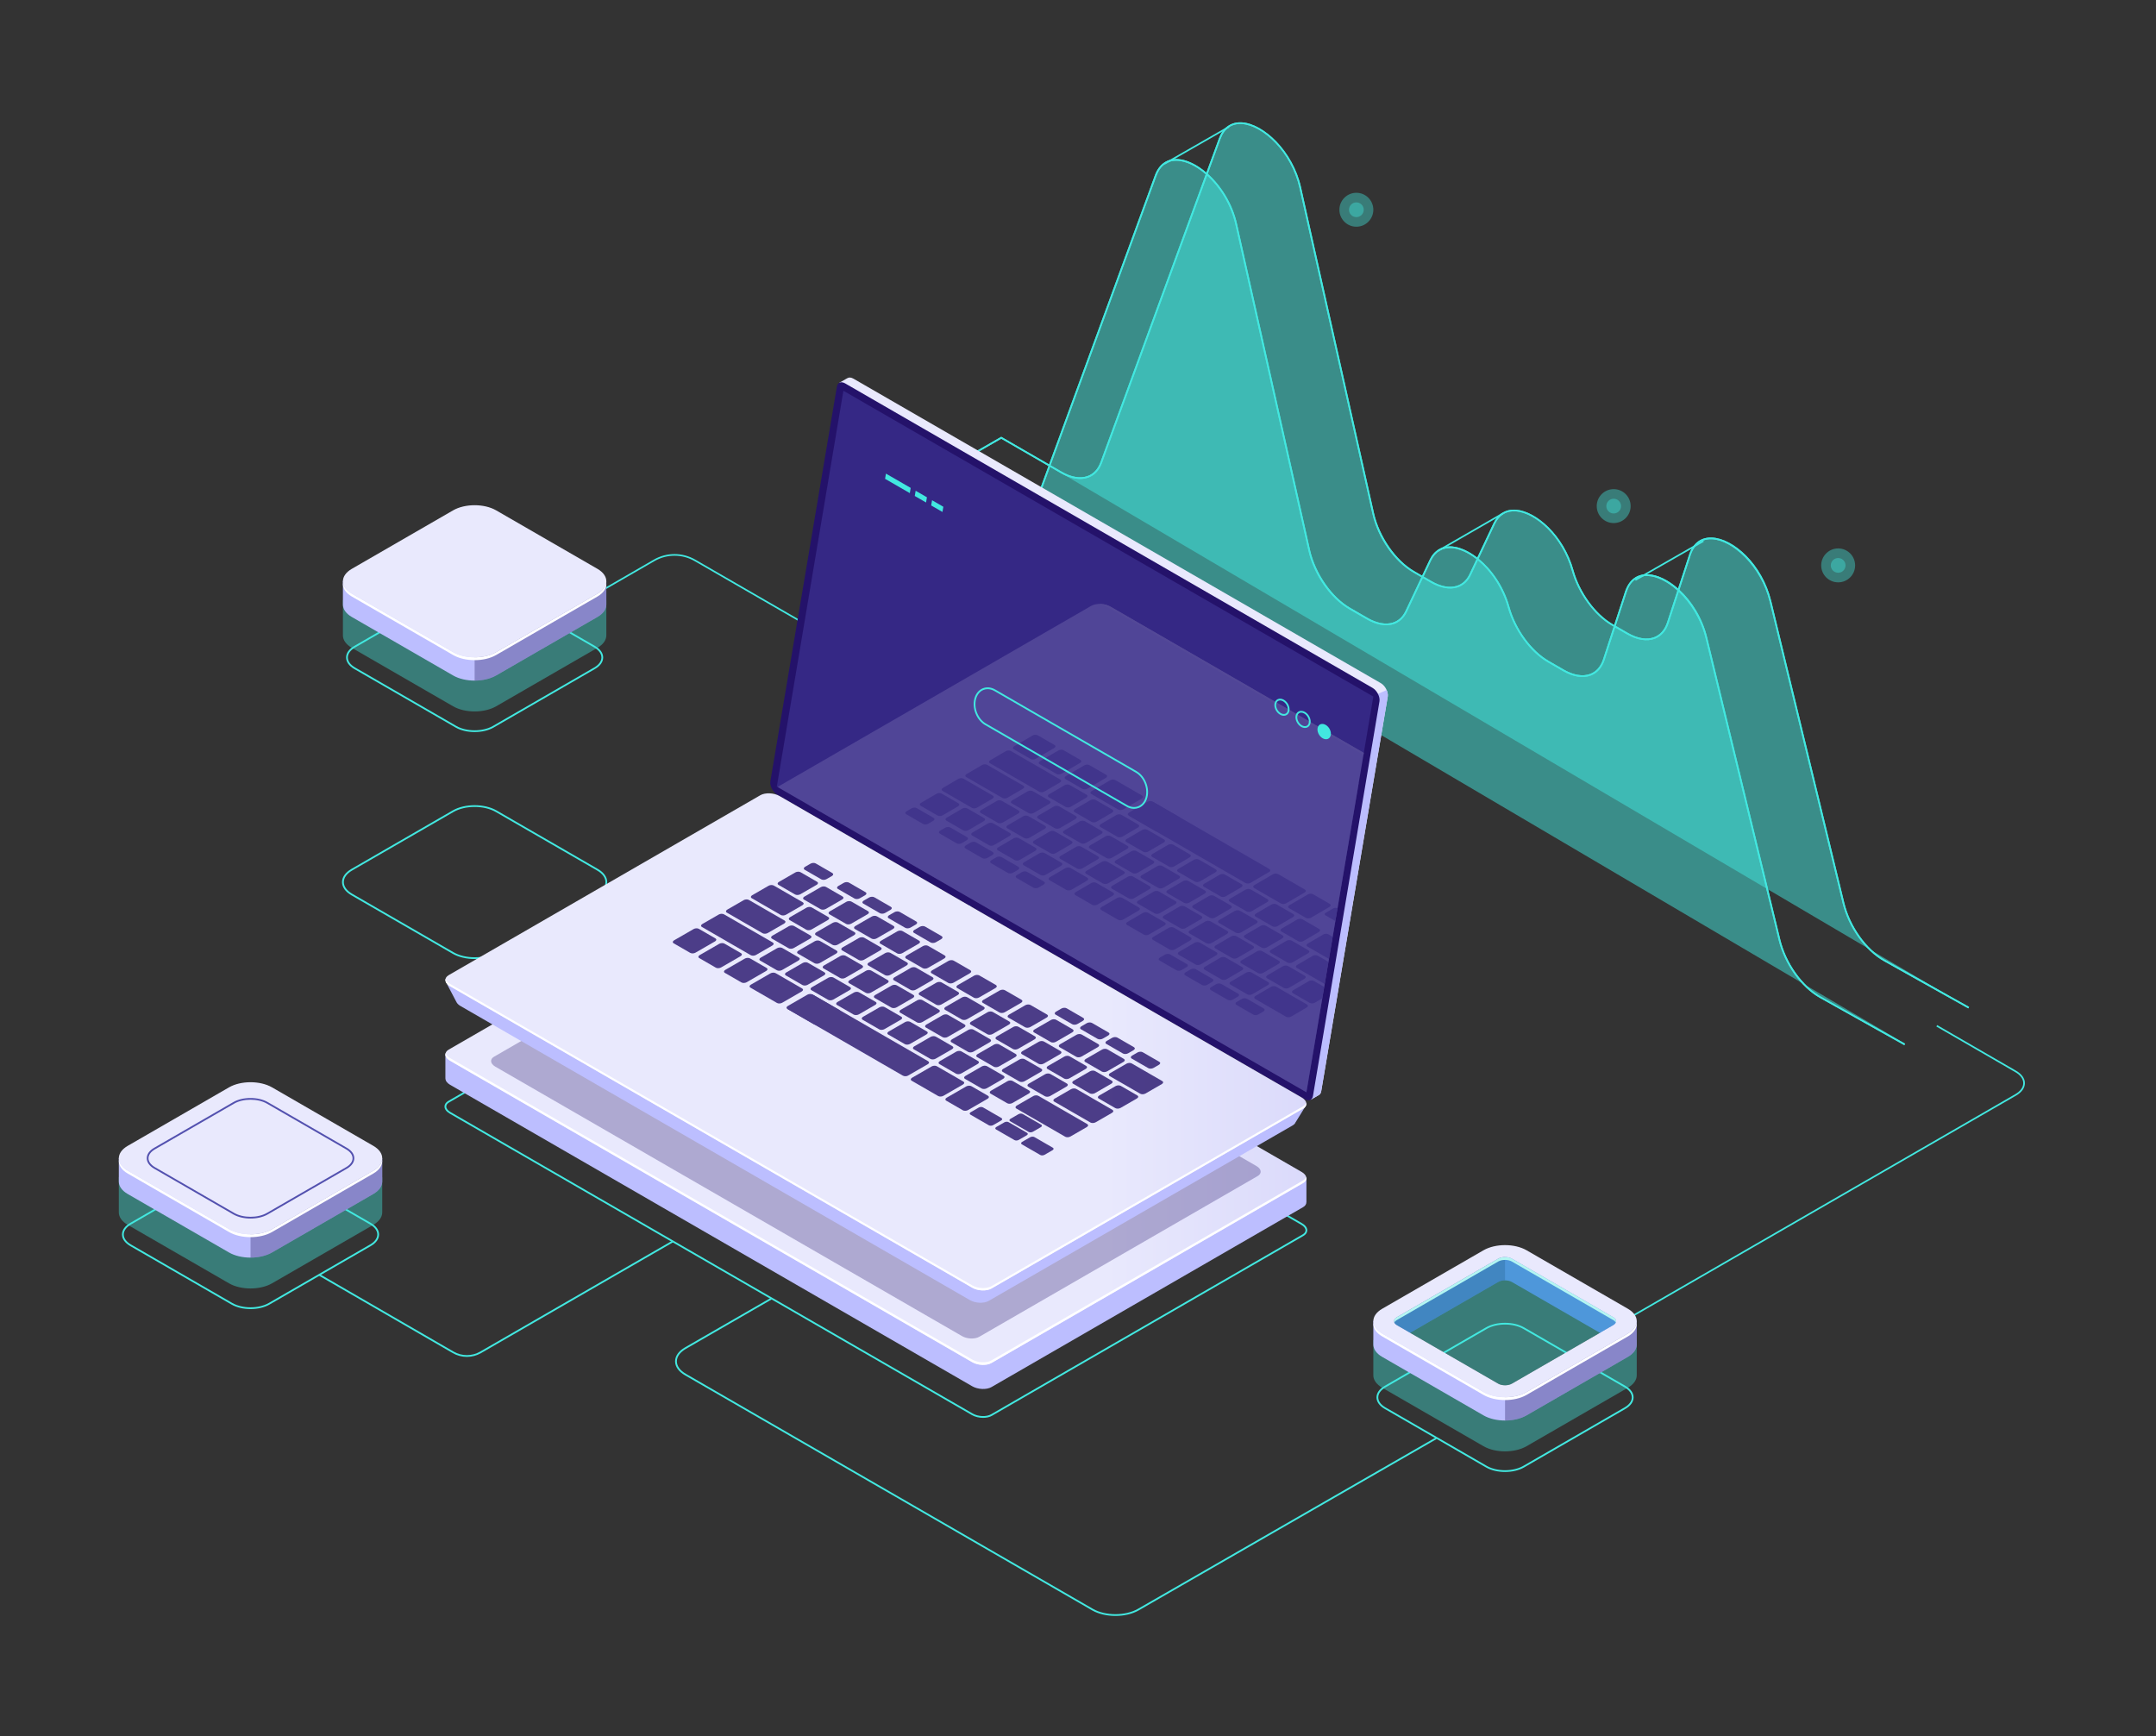 <?xml version="1.0" encoding="UTF-8" standalone="no"?>
<!-- Generator: Adobe Illustrator 27.5.0, SVG Export Plug-In . SVG Version: 6.00 Build 0)  -->

<svg
   version="1.1"
   id="Ñëîé_1"
   x="0px"
   y="0px"
   viewBox="0 0 421 339"
   xml:space="preserve"
   sodipodi:docname="4102849_941.svg"
   inkscape:version="1.4 (e7c3feb1, 2024-10-09)"
   width="421"
   height="339"
   xmlns:inkscape="http://www.inkscape.org/namespaces/inkscape"
   xmlns:sodipodi="http://sodipodi.sourceforge.net/DTD/sodipodi-0.dtd"
   xmlns:xlink="http://www.w3.org/1999/xlink"
   xmlns="http://www.w3.org/2000/svg"
   xmlns:svg="http://www.w3.org/2000/svg"><rect x="0" y="0" width="421" height="339" fill="#333333" stroke="none"/><defs
   id="defs420" /><sodipodi:namedview
   id="namedview420"
   pagecolor="#ffffff"
   bordercolor="#000000"
   borderopacity="0.25"
   inkscape:showpageshadow="2"
   inkscape:pageopacity="0.0"
   inkscape:pagecheckerboard="0"
   inkscape:deskcolor="#d1d1d1"
   inkscape:zoom="1.1723172"
   inkscape:cx="296.84799"
   inkscape:cy="159.93965"
   inkscape:window-width="1440"
   inkscape:window-height="766"
   inkscape:window-x="0"
   inkscape:window-y="25"
   inkscape:window-maximized="0"
   inkscape:current-layer="Ñëîé_1" />
<radialGradient
   id="SVGID_1_"
   cx="76.834"
   cy="-1946.86"
   r="532.651"
   gradientTransform="matrix(1,0,0,0.999,0,1774.912)"
   gradientUnits="userSpaceOnUse">
	<stop
   offset="0"
   style="stop-color:#2B237C"
   id="stop1" />
	<stop
   offset="0.31"
   style="stop-color:#251C72"
   id="stop2" />
	<stop
   offset="1"
   style="stop-color:#0F054C"
   id="stop3" />
</radialGradient>

<path
   style="fill:#42e8e0"
   d="m 306.133,264.457 -0.162,-0.279 87.544,-50.52 c 1.009,-0.582 1.565,-1.347 1.565,-2.152 0,-0.805 -0.556,-1.569 -1.565,-2.151 l -15.406,-8.908 0.162,-0.279 15.406,8.908 c 1.112,0.643 1.725,1.506 1.725,2.431 0,0.926 -0.612,1.789 -1.725,2.432 z"
   id="path3" />
<path
   style="fill:#42e8e0"
   d="m 191.975,276.863 c -0.773,0 -1.587,-0.188 -2.221,-0.553 l -101.947,-58.859 c -0.642,-0.371 -1.01,-0.875 -1.01,-1.382 0,-0.432 0.263,-0.82 0.739,-1.096 l 60.836,-35.124 c 1.014,-0.585 2.781,-0.514 3.943,0.156 l 101.949,58.859 c 0.642,0.371 1.009,0.875 1.009,1.382 0,0.432 -0.263,0.82 -0.738,1.096 l -60.837,35.124 c -0.461,0.266 -1.078,0.397 -1.723,0.397 z m -103.995,-59.713 101.948,58.859 c 1.066,0.616 2.68,0.686 3.597,0.156 l 60.837,-35.124 c 0.365,-0.21 0.565,-0.492 0.565,-0.795 0,-0.38 -0.305,-0.774 -0.836,-1.081 l -101.949,-58.86 c -1.065,-0.615 -2.679,-0.685 -3.596,-0.156 l -60.837,35.125 c -0.365,0.21 -0.565,0.492 -0.565,0.795 -0.001,0.38 0.304,0.775 0.836,1.081 z"
   id="path4" />
<g
   id="g15"
   transform="translate(-185.527,1.323)">
	
		<linearGradient
   id="SVGID_00000011005001569696049010000008572796383233605259_"
   gradientUnits="userSpaceOnUse"
   x1="437.471"
   y1="220.58"
   x2="269.34"
   y2="220.58"
   gradientTransform="translate(185.527,-1.323)">
		<stop
   offset="0"
   style="stop-color:#5761D7"
   id="stop4" />
		<stop
   offset="0.178"
   style="stop-color:#5C66D9"
   id="stop5" />
		<stop
   offset="0.388"
   style="stop-color:#6A73DF"
   id="stop6" />
		<stop
   offset="0.613"
   style="stop-color:#8289E8"
   id="stop7" />
		<stop
   offset="0.849"
   style="stop-color:#A3A7F5"
   id="stop8" />
		<stop
   offset="1"
   style="stop-color:#BCBEFF"
   id="stop9" />
	</linearGradient>
	<path
   style="fill:url(#SVGID_00000011005001569696049010000008572796383233605259_)"
   d="m 440.628,228.747 -5.614,-0.808 -97.257,-56.152 c -1.116,-0.644 -2.804,-0.714 -3.77,-0.156 l -57.924,33.442 -3.565,-0.513 v 4.732 l 0.011,0.002 c 0.006,0.424 0.308,0.869 0.912,1.217 l 101.949,58.86 c 1.116,0.644 2.804,0.714 3.77,0.156 l 60.836,-35.124 c 0.445,-0.257 0.648,-0.602 0.642,-0.962 l 0.011,0.002 v -4.696 z"
   id="path9" />
	
		<linearGradient
   id="SVGID_00000111193006770340575460000003944606378245310884_"
   gradientUnits="userSpaceOnUse"
   x1="325.008"
   y1="216.666"
   x2="493.139"
   y2="216.666"
   gradientTransform="matrix(-1,0,0,1,894.665,-1.323)">
		<stop
   offset="0"
   style="stop-color:#C0BFF6"
   id="stop10" />
		<stop
   offset="0.294"
   style="stop-color:#C5C4F7"
   id="stop11" />
		<stop
   offset="0.64"
   style="stop-color:#D3D2F9"
   id="stop12" />
		<stop
   offset="1"
   style="stop-color:#E9E9FD"
   id="stop13" />
	</linearGradient>
	<path
   style="fill:url(#SVGID_00000111193006770340575460000003944606378245310884_)"
   d="m 273.42,205.809 101.948,58.86 c 1.116,0.644 2.804,0.714 3.77,0.156 l 60.836,-35.124 c 0.966,-0.558 0.845,-1.533 -0.271,-2.177 l -101.948,-58.86 c -1.116,-0.644 -2.804,-0.714 -3.77,-0.156 l -60.836,35.124 c -0.966,0.558 -0.845,1.532 0.271,2.177 z"
   id="path13" />
	<path
   style="opacity:0.3;fill:#24126a"
   d="m 282.248,206.962 91.123,52.61 c 0.997,0.576 2.506,0.638 3.37,0.14 l 54.377,-31.394 c 0.864,-0.499 0.755,-1.37 -0.242,-1.946 l -91.123,-52.61 c -0.997,-0.576 -2.506,-0.638 -3.37,-0.14 l -54.377,31.394 c -0.864,0.499 -0.755,1.37 0.242,1.946 z"
   id="path14" />
	<path
   style="fill:#ffffff"
   d="m 439.975,229.189 -60.836,35.124 c -0.966,0.558 -2.654,0.488 -3.77,-0.156 L 273.42,205.297 c -0.49,-0.283 -0.775,-0.629 -0.874,-0.976 -0.154,0.497 0.14,1.063 0.874,1.487 l 101.949,58.86 c 1.116,0.644 2.804,0.714 3.77,0.156 L 439.975,229.7 c 0.542,-0.313 0.73,-0.758 0.604,-1.201 -0.08,0.259 -0.274,0.5 -0.604,0.69 z"
   id="path15" />
</g>
<path
   style="fill:#42e8e0"
   d="m 188.399,177.685 -0.162,-0.279 32.447,-18.733 -85.074,-49.117 c -2.401,-1.385 -5.385,-1.387 -7.788,0 l -27.656,15.967 -0.161,-0.279 27.655,-15.967 c 2.503,-1.445 5.611,-1.444 8.112,0 l 85.557,49.396 -0.241,0.14 z"
   id="path16" />
<g
   id="g35"
   transform="translate(-185.527,1.323)">
	<g
   id="g18">
		<path
   style="fill:#42e8e0"
   d="m 557.378,202.763 -16.466,-9.219 c -3.687,-2.063 -6.927,-6.607 -8.064,-11.308 l -14.261,-58.917 c -0.905,-3.741 -2.938,-6.923 -5.244,-9.095 l -1.988,6.111 c -0.493,1.518 -1.423,2.576 -2.688,3.062 -1.528,0.585 -3.455,0.283 -5.427,-0.855 l -2.325,-1.342 -2.055,6.317 c -0.493,1.518 -1.423,2.576 -2.688,3.061 -1.532,0.586 -3.457,0.284 -5.429,-0.855 l -2.973,-1.716 c -3.435,-1.983 -6.566,-6.277 -7.793,-10.683 -1.114,-4.003 -3.404,-7.223 -5.869,-9.25 l -1.367,2.897 c -0.573,1.216 -1.489,2.051 -2.647,2.413 -1.482,0.464 -3.32,0.129 -5.178,-0.942 l -1.552,-0.896 -3.118,6.606 c -0.573,1.216 -1.489,2.051 -2.648,2.413 -1.479,0.463 -3.319,0.129 -5.177,-0.942 l -3.403,-1.965 c -3.725,-2.151 -6.94,-6.775 -8,-11.507 l -14.25,-63.644 c -0.887,-3.96 -3.065,-7.336 -5.523,-9.567 L 400.7,89.076 c -0.521,1.424 -1.447,2.413 -2.68,2.86 -1.517,0.549 -3.418,0.236 -5.357,-0.881 l -2.108,-1.218 -2.35,6.421 c -0.522,1.424 -1.448,2.413 -2.681,2.86 -1.517,0.551 -3.418,0.237 -5.357,-0.882 l -11.945,-6.897 0.243,-0.139 12.575,-7.228 0.081,0.046 9.262,5.348 20.661,-56.458 c 0.795,-2.174 2.412,-3.297 4.532,-3.154 1.705,0.111 3.678,1.065 5.522,2.642 l 2.44,-6.669 c 0.751,-2.053 2.229,-3.166 4.183,-3.166 0.115,0 0.232,0.004 0.349,0.012 4.16,0.272 9.909,5.548 11.507,12.683 L 453.826,98.9 c 1.025,4.576 4.252,9.222 7.848,11.298 l 1.548,0.894 1.447,-3.067 c 0.879,-1.863 2.448,-2.799 4.454,-2.628 1.493,0.127 3.209,0.891 4.864,2.177 l 3.177,-6.731 c 0.879,-1.863 2.448,-2.801 4.454,-2.628 3.875,0.329 9.246,4.95 11.164,11.84 1.205,4.331 4.277,8.546 7.645,10.491 l 0.303,0.175 2.117,-6.507 c 0.738,-2.268 2.326,-3.48 4.46,-3.387 1.833,0.07 3.948,1.075 5.895,2.787 l 2.141,-6.582 c 0.738,-2.268 2.326,-3.477 4.46,-3.387 4.187,0.161 9.844,5.189 11.594,12.417 l 14.261,58.917 c 1.117,4.619 4.295,9.081 7.908,11.103 l 16.466,9.219 -0.158,0.281 -16.466,-9.219 c -3.686,-2.063 -6.927,-6.608 -8.065,-11.308 l -14.261,-58.917 c -1.69,-6.981 -7.307,-12.017 -11.292,-12.17 -1.993,-0.074 -3.441,1.017 -4.141,3.165 l -2.186,6.718 c 2.39,2.201 4.488,5.473 5.438,9.393 l 14.261,58.917 c 1.117,4.618 4.295,9.08 7.908,11.103 l 16.466,9.219 z M 474.247,107.78 c 2.541,2.067 4.901,5.36 6.041,9.456 1.206,4.331 4.277,8.547 7.645,10.491 l 2.973,1.716 c 1.885,1.089 3.718,1.385 5.15,0.833 1.171,-0.449 2.034,-1.438 2.497,-2.86 l 2.076,-6.383 -0.363,-0.21 c -3.435,-1.983 -6.566,-6.277 -7.793,-10.683 -1.881,-6.757 -7.113,-11.285 -10.881,-11.605 -1.876,-0.161 -3.305,0.686 -4.136,2.444 z m 26.769,13.105 2.385,1.377 c 1.884,1.088 3.715,1.385 5.149,0.833 1.171,-0.449 2.034,-1.438 2.497,-2.86 l 2.034,-6.252 c -1.927,-1.736 -4.018,-2.766 -5.787,-2.834 -2.03,-0.077 -3.442,1.018 -4.141,3.165 z M 421.359,32.623 c 2.549,2.276 4.811,5.742 5.723,9.814 l 14.25,63.644 c 1.025,4.576 4.252,9.222 7.848,11.298 l 3.403,1.965 c 1.776,1.025 3.522,1.351 4.919,0.914 1.07,-0.335 1.918,-1.11 2.453,-2.243 l 3.129,-6.631 -1.571,-0.907 c -3.725,-2.152 -6.94,-6.776 -8,-11.507 L 439.264,35.326 c -1.566,-6.997 -7.167,-12.167 -11.213,-12.432 -2.004,-0.134 -3.455,0.887 -4.208,2.944 z m 42.144,78.63 1.575,0.91 c 1.775,1.026 3.522,1.351 4.919,0.914 1.07,-0.335 1.918,-1.111 2.453,-2.243 l 1.4,-2.967 c -1.618,-1.27 -3.296,-2.024 -4.754,-2.148 -1.878,-0.159 -3.305,0.686 -4.136,2.444 z M 368.869,91.34 380.33,97.957 c 1.854,1.072 3.66,1.374 5.085,0.858 1.14,-0.414 2,-1.336 2.487,-2.668 l 2.369,-6.473 -9.23,-5.33 z m 21.798,-1.81 2.158,1.246 c 1.855,1.072 3.663,1.376 5.085,0.857 1.141,-0.414 2,-1.336 2.487,-2.668 L 420.984,32.71 c -1.811,-1.573 -3.753,-2.524 -5.429,-2.634 -2.008,-0.131 -3.455,0.887 -4.208,2.944 z"
   id="path17" />
		
			<rect
   x="412.142"
   y="26.678"
   transform="matrix(0.867,-0.497,0.497,0.867,42.243,212.232)"
   style="fill:#42e8e0"
   width="14.532"
   height="0.322"
   id="rect17" />
		<polygon
   style="fill:#42e8e0"
   points="478.924,98.795 479.084,99.074 466.337,106.422 466.176,106.142 "
   id="polygon17" />
		
			<rect
   x="503.663"
   y="107.768"
   transform="matrix(0.868,-0.497,0.497,0.868,14.038,268.578)"
   style="fill:#42e8e0"
   width="15.317"
   height="0.322"
   id="rect18" />
		<path
   style="fill:#42e8e0"
   d="m 557.378,202.763 -16.466,-9.219 c -3.687,-2.063 -6.927,-6.607 -8.064,-11.308 l -14.261,-58.917 c -0.905,-3.741 -2.938,-6.923 -5.244,-9.095 l -1.988,6.111 c -0.493,1.518 -1.423,2.576 -2.688,3.062 -1.528,0.585 -3.455,0.283 -5.427,-0.855 l -2.325,-1.342 -2.055,6.317 c -0.493,1.518 -1.423,2.576 -2.688,3.061 -1.532,0.586 -3.457,0.284 -5.429,-0.855 l -2.973,-1.716 c -3.435,-1.983 -6.566,-6.277 -7.793,-10.683 -1.114,-4.003 -3.404,-7.223 -5.869,-9.25 l -1.367,2.897 c -0.573,1.216 -1.489,2.051 -2.647,2.413 -1.482,0.464 -3.32,0.129 -5.178,-0.942 l -1.552,-0.896 -3.118,6.606 c -0.573,1.216 -1.489,2.051 -2.648,2.413 -1.479,0.463 -3.319,0.129 -5.177,-0.942 l -3.403,-1.965 c -3.725,-2.151 -6.94,-6.775 -8,-11.507 l -14.25,-63.644 c -0.887,-3.96 -3.065,-7.336 -5.523,-9.567 L 400.7,89.076 c -0.521,1.424 -1.447,2.413 -2.68,2.86 -1.517,0.549 -3.418,0.236 -5.357,-0.881 l -2.108,-1.218 -2.35,6.421 c -0.522,1.424 -1.448,2.413 -2.681,2.86 -1.517,0.551 -3.418,0.237 -5.357,-0.882 l -11.945,-6.897 0.243,-0.139 12.575,-7.228 0.081,0.046 9.262,5.348 20.661,-56.458 c 0.795,-2.174 2.412,-3.297 4.532,-3.154 1.705,0.111 3.678,1.065 5.522,2.642 l 2.44,-6.669 c 0.751,-2.053 2.229,-3.166 4.183,-3.166 0.115,0 0.232,0.004 0.349,0.012 4.16,0.272 9.909,5.548 11.507,12.683 L 453.826,98.9 c 1.025,4.576 4.252,9.222 7.848,11.298 l 1.548,0.894 1.447,-3.067 c 0.879,-1.863 2.448,-2.799 4.454,-2.628 1.493,0.127 3.209,0.891 4.864,2.177 l 3.177,-6.731 c 0.879,-1.863 2.448,-2.801 4.454,-2.628 3.875,0.329 9.246,4.95 11.164,11.84 1.205,4.331 4.277,8.546 7.645,10.491 l 0.303,0.175 2.117,-6.507 c 0.738,-2.268 2.326,-3.48 4.46,-3.387 1.833,0.07 3.948,1.075 5.895,2.787 l 2.141,-6.582 c 0.738,-2.268 2.326,-3.477 4.46,-3.387 4.187,0.161 9.844,5.189 11.594,12.417 l 14.261,58.917 c 1.117,4.619 4.295,9.081 7.908,11.103 l 16.466,9.219 -0.158,0.281 -16.466,-9.219 c -3.686,-2.063 -6.927,-6.608 -8.065,-11.308 l -14.261,-58.917 c -1.69,-6.981 -7.307,-12.017 -11.292,-12.17 -1.993,-0.074 -3.441,1.017 -4.141,3.165 l -2.186,6.718 c 2.39,2.201 4.488,5.473 5.438,9.393 l 14.261,58.917 c 1.117,4.618 4.295,9.08 7.908,11.103 l 16.466,9.219 z M 474.247,107.78 c 2.541,2.067 4.901,5.36 6.041,9.456 1.206,4.331 4.277,8.547 7.645,10.491 l 2.973,1.716 c 1.885,1.089 3.718,1.385 5.15,0.833 1.171,-0.449 2.034,-1.438 2.497,-2.86 l 2.076,-6.383 -0.363,-0.21 c -3.435,-1.983 -6.566,-6.277 -7.793,-10.683 -1.881,-6.757 -7.113,-11.285 -10.881,-11.605 -1.876,-0.161 -3.305,0.686 -4.136,2.444 z m 26.769,13.105 2.385,1.377 c 1.884,1.088 3.715,1.385 5.149,0.833 1.171,-0.449 2.034,-1.438 2.497,-2.86 l 2.034,-6.252 c -1.927,-1.736 -4.018,-2.766 -5.787,-2.834 -2.03,-0.077 -3.442,1.018 -4.141,3.165 z M 421.359,32.623 c 2.549,2.276 4.811,5.742 5.723,9.814 l 14.25,63.644 c 1.025,4.576 4.252,9.222 7.848,11.298 l 3.403,1.965 c 1.776,1.025 3.522,1.351 4.919,0.914 1.07,-0.335 1.918,-1.11 2.453,-2.243 l 3.129,-6.631 -1.571,-0.907 c -3.725,-2.152 -6.94,-6.776 -8,-11.507 L 439.264,35.326 c -1.566,-6.997 -7.167,-12.167 -11.213,-12.432 -2.004,-0.134 -3.455,0.887 -4.208,2.944 z m 42.144,78.63 1.575,0.91 c 1.775,1.026 3.522,1.351 4.919,0.914 1.07,-0.335 1.918,-1.111 2.453,-2.243 l 1.4,-2.967 c -1.618,-1.27 -3.296,-2.024 -4.754,-2.148 -1.878,-0.159 -3.305,0.686 -4.136,2.444 z M 368.869,91.34 380.33,97.957 c 1.854,1.072 3.66,1.374 5.085,0.858 1.14,-0.414 2,-1.336 2.487,-2.668 l 2.369,-6.473 -9.23,-5.33 z m 21.798,-1.81 2.158,1.246 c 1.855,1.072 3.663,1.376 5.085,0.857 1.141,-0.414 2,-1.336 2.487,-2.668 L 420.984,32.71 c -1.811,-1.573 -3.753,-2.524 -5.429,-2.634 -2.008,-0.131 -3.455,0.887 -4.208,2.944 z"
   id="path18" />
	</g>
	
		<linearGradient
   id="SVGID_00000148657369963756000750000018434481772405410993_"
   gradientUnits="userSpaceOnUse"
   x1="381.041"
   y1="109.081"
   x2="569.952"
   y2="109.081"
   gradientTransform="translate(185.527,-1.323)">
		<stop
   offset="0"
   style="stop-color:#42E8E0"
   id="stop18" />
		<stop
   offset="0.105"
   style="stop-color:#37B6BF"
   id="stop19" />
		<stop
   offset="0.22"
   style="stop-color:#2C87A1"
   id="stop20" />
		<stop
   offset="0.338"
   style="stop-color:#235F87"
   id="stop21" />
		<stop
   offset="0.459"
   style="stop-color:#1C3F72"
   id="stop22" />
		<stop
   offset="0.582"
   style="stop-color:#162561"
   id="stop23" />
		<stop
   offset="0.711"
   style="stop-color:#121355"
   id="stop24" />
		<stop
   offset="0.846"
   style="stop-color:#10084E"
   id="stop25" />
		<stop
   offset="1"
   style="stop-color:#0F054C"
   id="stop26" />
	</linearGradient>
	<path
   style="opacity:0.5;fill:url(#SVGID_00000148657369963756000750000018434481772405410993_)"
   d="m 381.041,84.158 11.704,6.757 c 3.516,2.03 6.647,1.27 7.805,-1.895 l 23.143,-63.238 c 2.643,-7.222 13.445,-0.693 15.729,9.508 l 14.25,63.644 c 1.041,4.651 4.265,9.29 7.924,11.403 l 3.403,1.965 c 3.307,1.91 6.296,1.359 7.598,-1.4 l 4.715,-9.99 c 2.923,-6.193 12.662,-0.351 15.317,9.187 v 0 c 1.225,4.399 4.295,8.61 7.719,10.587 l 2.973,1.716 c 3.605,2.081 6.794,1.225 7.881,-2.116 l 4.295,-13.204 c 2.424,-7.452 13.258,-1.247 15.743,9.018 l 14.261,58.917 c 1.121,4.63 4.36,9.175 7.987,11.205 l 16.466,9.219 z"
   id="path26" />
	
		<linearGradient
   id="SVGID_00000058566584481689828880000003725576226242111932_"
   gradientUnits="userSpaceOnUse"
   x1="368.546"
   y1="116.081"
   x2="557.457"
   y2="116.081"
   gradientTransform="translate(185.527,-1.323)">
		<stop
   offset="0"
   style="stop-color:#42E8E0"
   id="stop27" />
		<stop
   offset="0.105"
   style="stop-color:#37B6BF"
   id="stop28" />
		<stop
   offset="0.22"
   style="stop-color:#2C87A1"
   id="stop29" />
		<stop
   offset="0.338"
   style="stop-color:#235F87"
   id="stop30" />
		<stop
   offset="0.459"
   style="stop-color:#1C3F72"
   id="stop31" />
		<stop
   offset="0.582"
   style="stop-color:#162561"
   id="stop32" />
		<stop
   offset="0.711"
   style="stop-color:#121355"
   id="stop33" />
		<stop
   offset="0.846"
   style="stop-color:#10084E"
   id="stop34" />
		<stop
   offset="1"
   style="stop-color:#0F054C"
   id="stop35" />
	</linearGradient>
	<path
   style="opacity:0.5;fill:url(#SVGID_00000058566584481689828880000003725576226242111932_)"
   d="m 368.546,91.158 11.704,6.757 c 3.516,2.03 6.647,1.27 7.805,-1.895 l 23.143,-63.238 c 2.643,-7.222 13.445,-0.693 15.729,9.508 l 14.25,63.644 c 1.041,4.651 4.265,9.29 7.924,11.403 l 3.403,1.965 c 3.307,1.91 6.296,1.359 7.598,-1.4 l 4.715,-9.99 c 2.923,-6.193 12.662,-0.351 15.317,9.187 v 0 c 1.225,4.399 4.295,8.61 7.719,10.587 l 2.973,1.716 c 3.605,2.081 6.794,1.225 7.881,-2.116 l 4.295,-13.204 c 2.424,-7.452 13.258,-1.247 15.743,9.018 l 14.261,58.917 c 1.121,4.63 4.36,9.175 7.987,11.205 l 16.466,9.219 z"
   id="path35" />
</g>
<g
   id="g36"
   transform="translate(-185.527,1.323)">
	<path
   style="fill:#42e8e0"
   d="m 278.207,185.945 c -1.552,0 -3.105,-0.342 -4.287,-1.023 l -19.781,-11.421 c -1.176,-0.679 -1.824,-1.594 -1.824,-2.575 0,-0.982 0.647,-1.896 1.824,-2.575 l 19.78,-11.42 c 2.364,-1.366 6.211,-1.365 8.574,0 l 19.781,11.421 c 1.176,0.679 1.823,1.593 1.823,2.575 0,0.981 -0.648,1.896 -1.823,2.574 l -19.781,11.421 c -1.181,0.682 -2.734,1.023 -4.286,1.023 z m -4.114,-1.324 c 2.269,1.311 5.959,1.311 8.228,0 l 19.78,-11.42 c 1.064,-0.614 1.65,-1.422 1.65,-2.274 0,-0.852 -0.586,-1.661 -1.65,-2.275 l -19.78,-11.421 c -2.269,-1.309 -5.96,-1.309 -8.228,0 l -19.78,11.42 c -1.064,0.614 -1.65,1.422 -1.65,2.275 0,0.853 0.586,1.661 1.65,2.275 z"
   id="path36" />
</g>
<g
   id="g223"
   transform="translate(-185.527,1.323)">
	<g
   id="g219">
		<g
   id="g145">
			<g
   id="g58">
				<g
   id="g47">
					
						<linearGradient
   id="SVGID_00000121970194091074062430000013566139925518408092_"
   gradientUnits="userSpaceOnUse"
   x1="252.605"
   y1="142.914"
   x2="371.587"
   y2="142.914"
   gradientTransform="matrix(-1,0,0,1,894.665,-1.323)">
						<stop
   offset="0"
   style="stop-color:#C0BFF6"
   id="stop36" />
						<stop
   offset="0.294"
   style="stop-color:#C5C4F7"
   id="stop37" />
						<stop
   offset="0.64"
   style="stop-color:#D3D2F9"
   id="stop38" />
						<stop
   offset="1"
   style="stop-color:#E9E9FD"
   id="stop39" />
					</linearGradient>
					<path
   style="fill:url(#SVGID_00000121970194091074062430000013566139925518408092_)"
   d="m 337.573,150.314 12.887,-76.459 -1.036,-0.436 1.557,-0.893 -0.003,0.009 c 0.302,-0.201 0.729,-0.189 1.2,0.083 l 102.996,59.465 c 0.846,0.488 1.486,1.741 1.337,2.616 l -12.99,77.066 c -0.068,0.402 -0.267,0.668 -0.543,0.784 l 0.002,0.001 -1.524,0.88 -0.262,-1.422 0.087,0.026 L 338.91,152.93 c -0.846,-0.488 -1.486,-1.741 -1.337,-2.616 z"
   id="path39" />
					
						<linearGradient
   id="SVGID_00000175299583490564033100000005628432619084587687_"
   gradientUnits="userSpaceOnUse"
   x1="252.606"
   y1="173.427"
   x2="273.036"
   y2="173.427"
   gradientTransform="matrix(-1,0,0,1,894.665,-1.323)">
						<stop
   offset="0"
   style="stop-color:#5761D7"
   id="stop40" />
						<stop
   offset="0.178"
   style="stop-color:#5C66D9"
   id="stop41" />
						<stop
   offset="0.388"
   style="stop-color:#6A73DF"
   id="stop42" />
						<stop
   offset="0.613"
   style="stop-color:#8289E8"
   id="stop43" />
						<stop
   offset="0.849"
   style="stop-color:#A3A7F5"
   id="stop44" />
						<stop
   offset="1"
   style="stop-color:#BCBEFF"
   id="stop45" />
					</linearGradient>
					<path
   style="fill:url(#SVGID_00000175299583490564033100000005628432619084587687_)"
   d="m 454.6,134.173 1.693,-0.749 c 0.19,0.434 0.283,0.89 0.218,1.275 l -12.99,77.066 c -0.068,0.402 -0.267,0.668 -0.543,0.784 l 0.002,0.001 -1.524,0.88 -0.262,-1.422 0.087,0.026 -5.18,-2.991 z"
   id="path45" />
					<path
   style="fill:#24126a"
   d="m 337.294,153.857 102.996,59.465 c 0.795,0.459 1.476,0.194 1.616,-0.629 l 12.99,-77.066 c 0.149,-0.876 -0.492,-2.128 -1.337,-2.616 L 350.562,73.545 c -0.795,-0.459 -1.476,-0.194 -1.616,0.629 l -12.99,77.066 c -0.148,0.876 0.492,2.128 1.338,2.617 z"
   id="path46" />
					<g
   style="opacity:0.51"
   id="g46">
						<polygon
   style="fill:#453c9e"
   points="440.628,211.958 337.215,152.279 350.216,74.978 453.696,134.695 "
   id="polygon46" />
					</g>
				</g>
				<g
   id="g57">
					
						<linearGradient
   id="SVGID_00000106146741178619918540000006361225447719652005_"
   gradientUnits="userSpaceOnUse"
   x1="268.546"
   y1="206.72"
   x2="436.587"
   y2="206.72"
   gradientTransform="matrix(-1,0,0,1,894.665,-1.323)">
						<stop
   offset="0"
   style="stop-color:#5761D7"
   id="stop47" />
						<stop
   offset="0.178"
   style="stop-color:#5C66D9"
   id="stop48" />
						<stop
   offset="0.388"
   style="stop-color:#6A73DF"
   id="stop49" />
						<stop
   offset="0.613"
   style="stop-color:#8289E8"
   id="stop50" />
						<stop
   offset="0.849"
   style="stop-color:#A3A7F5"
   id="stop51" />
						<stop
   offset="1"
   style="stop-color:#BCBEFF"
   id="stop52" />
					</linearGradient>
					<path
   style="fill:url(#SVGID_00000106146741178619918540000006361225447719652005_)"
   d="m 272.551,190.343 5.621,2.935 56.362,-32.54 c 0.943,-0.544 2.59,-0.476 3.679,0.152 l 97.208,56.123 c 0.93,-0.52 5.172,-2.56 5.172,-2.56 l -2.057,3.344 c 0,0 -0.007,-0.006 -0.008,-0.007 -0.085,0.238 -0.268,0.461 -0.575,0.638 l -59.36,34.271 c -0.943,0.544 -2.59,0.476 -3.679,-0.152 l -99.475,-57.432 c -0.447,-0.258 -0.721,-0.571 -0.834,-0.887 l -0.008,0.005 z"
   id="path52" />
					
						<linearGradient
   id="SVGID_00000029744487512706207970000010747222068663683518_"
   gradientUnits="userSpaceOnUse"
   x1="325.008"
   y1="202.125"
   x2="493.139"
   y2="202.125"
   gradientTransform="matrix(-1,0,0,1,894.665,-1.323)">
						<stop
   offset="0"
   style="stop-color:#C0BFF6"
   id="stop53" />
						<stop
   offset="0.294"
   style="stop-color:#C5C4F7"
   id="stop54" />
						<stop
   offset="0.64"
   style="stop-color:#D3D2F9"
   id="stop55" />
						<stop
   offset="1"
   style="stop-color:#E9E9FD"
   id="stop56" />
					</linearGradient>
					<path
   style="fill:url(#SVGID_00000029744487512706207970000010747222068663683518_)"
   d="m 273.42,191.267 101.948,58.86 c 1.116,0.644 2.804,0.714 3.77,0.156 l 60.836,-35.124 c 0.966,-0.558 0.845,-1.532 -0.271,-2.177 l -101.948,-58.86 c -1.116,-0.644 -2.804,-0.714 -3.77,-0.156 l -60.836,35.124 c -0.966,0.558 -0.845,1.533 0.271,2.177 z"
   id="path56" />
					<path
   style="fill:#ffffff"
   d="m 273.42,190.811 101.948,58.86 c 1.116,0.644 2.804,0.714 3.77,0.156 l 60.836,-35.124 c 0.34,-0.196 0.538,-0.446 0.613,-0.713 0.108,0.433 -0.083,0.864 -0.613,1.169 l -60.836,35.124 c -0.966,0.558 -2.654,0.488 -3.77,-0.156 L 273.42,191.267 c -0.723,-0.417 -1.021,-0.972 -0.884,-1.464 0.09,0.357 0.379,0.716 0.884,1.008 z"
   id="path57" />
				</g>
			</g>
			<g
   style="opacity:0.15"
   id="g144">
				<defs
   id="defs58">
					<polygon
   id="SVGID_00000176759109035145902750000012712340662145969302_"
   style="opacity:0.15"
   points="337.215,152.279 440.628,211.958 453.696,134.695 350.216,74.978 " />
				</defs>
				<clipPath
   id="SVGID_00000159429470695415180980000018342281149360082353_">
					<use
   xlink:href="#SVGID_00000176759109035145902750000012712340662145969302_"
   style="overflow:visible"
   id="use58" />
				</clipPath>
				<g
   clip-path="url(#SVGID_00000159429470695415180980000018342281149360082353_)"
   id="g143">
					<g
   id="g68">
						
							<linearGradient
   id="SVGID_00000156588300834162660630000008187382442756934843_"
   gradientUnits="userSpaceOnUse"
   x1="203.929"
   y1="169.737"
   x2="371.97"
   y2="169.737"
   gradientTransform="matrix(-1,0,0,1,894.665,-1.323)">
							<stop
   offset="0"
   style="stop-color:#5761D7"
   id="stop58" />
							<stop
   offset="0.178"
   style="stop-color:#5C66D9"
   id="stop59" />
							<stop
   offset="0.388"
   style="stop-color:#6A73DF"
   id="stop60" />
							<stop
   offset="0.613"
   style="stop-color:#8289E8"
   id="stop61" />
							<stop
   offset="0.849"
   style="stop-color:#A3A7F5"
   id="stop62" />
							<stop
   offset="1"
   style="stop-color:#BCBEFF"
   id="stop63" />
						</linearGradient>
						<path
   style="fill:url(#SVGID_00000156588300834162660630000008187382442756934843_)"
   d="m 337.168,153.361 5.621,2.935 56.362,-32.54 c 0.943,-0.544 2.59,-0.476 3.679,0.152 l 97.208,56.123 c 0.93,-0.52 5.172,-2.56 5.172,-2.56 l -2.057,3.344 c 0,0 -0.007,-0.006 -0.008,-0.007 -0.085,0.238 -0.268,0.461 -0.575,0.638 l -59.36,34.271 c -0.943,0.545 -2.59,0.476 -3.679,-0.152 l -99.475,-57.432 c -0.447,-0.258 -0.721,-0.571 -0.835,-0.887 l -0.008,0.005 z"
   id="path63" />
						
							<linearGradient
   id="SVGID_00000020372889909829802200000002671501847108606399_"
   gradientUnits="userSpaceOnUse"
   x1="260.391"
   y1="165.143"
   x2="428.522"
   y2="165.143"
   gradientTransform="matrix(-1,0,0,1,894.665,-1.323)">
							<stop
   offset="0"
   style="stop-color:#C0BFF6"
   id="stop64" />
							<stop
   offset="0.294"
   style="stop-color:#C5C4F7"
   id="stop65" />
							<stop
   offset="0.64"
   style="stop-color:#D3D2F9"
   id="stop66" />
							<stop
   offset="1"
   style="stop-color:#E9E9FD"
   id="stop67" />
						</linearGradient>
						<path
   style="fill:url(#SVGID_00000020372889909829802200000002671501847108606399_)"
   d="m 338.037,154.285 101.948,58.86 c 1.116,0.644 2.804,0.714 3.77,0.156 l 60.836,-35.124 c 0.966,-0.558 0.845,-1.533 -0.271,-2.177 L 402.372,117.14 c -1.116,-0.644 -2.804,-0.714 -3.77,-0.156 l -60.837,35.124 c -0.965,0.558 -0.844,1.533 0.272,2.177 z"
   id="path67" />
						<path
   style="fill:#ffffff"
   d="M 504.322,176 402.374,117.14 c -0.718,-0.415 -1.672,-0.588 -2.519,-0.512 0.626,0.049 1.257,0.217 1.768,0.512 L 503.571,176 c 1.116,0.644 1.237,1.619 0.271,2.177 l -60.837,35.124 c -0.344,0.199 -0.782,0.314 -1.251,0.356 0.742,0.058 1.478,-0.054 2.002,-0.356 l 60.836,-35.124 c 0.967,-0.558 0.846,-1.533 -0.27,-2.177 z"
   id="path68" />
					</g>
					<g
   style="opacity:0.5"
   id="g142">
						<path
   style="fill:#24126a"
   d="m 391.438,144.152 -3.268,-1.887 c -0.262,-0.151 -0.706,-0.139 -0.992,0.027 l -3.632,2.122 c -0.285,0.167 -0.304,0.425 -0.042,0.576 l 3.268,1.887 c 0.262,0.152 0.706,0.139 0.992,-0.027 l 3.632,-2.122 c 0.286,-0.167 0.304,-0.425 0.042,-0.576 z"
   id="path69" />
						<path
   style="fill:#24126a"
   d="m 396.485,147.066 -3.268,-1.887 c -0.262,-0.151 -0.706,-0.139 -0.992,0.028 l -3.632,2.122 c -0.285,0.167 -0.304,0.425 -0.042,0.576 l 3.268,1.887 c 0.262,0.151 0.706,0.139 0.992,-0.028 l 3.632,-2.122 c 0.285,-0.167 0.304,-0.425 0.042,-0.576 z"
   id="path70" />
						<path
   style="fill:#24126a"
   d="m 401.531,149.979 -3.268,-1.887 c -0.262,-0.152 -0.706,-0.139 -0.992,0.027 l -3.632,2.122 c -0.285,0.167 -0.304,0.425 -0.041,0.576 l 3.268,1.887 c 0.262,0.151 0.706,0.139 0.992,-0.027 l 3.632,-2.122 c 0.285,-0.166 0.304,-0.424 0.041,-0.576 z"
   id="path71" />
						<path
   style="fill:#24126a"
   d="m 397.689,153.857 -3.268,-1.887 c -0.262,-0.152 -0.706,-0.139 -0.992,0.027 l -3.049,1.781 c -0.285,0.167 -0.304,0.424 -0.042,0.576 l 3.268,1.887 c 0.262,0.151 0.706,0.139 0.992,-0.027 l 3.049,-1.781 c 0.286,-0.166 0.305,-0.424 0.042,-0.576 z"
   id="path72" />
						<path
   style="fill:#24126a"
   d="m 402.736,156.771 -3.268,-1.887 c -0.262,-0.152 -0.706,-0.139 -0.992,0.027 l -3.049,1.781 c -0.285,0.167 -0.304,0.425 -0.041,0.576 l 3.268,1.887 c 0.262,0.152 0.706,0.139 0.992,-0.027 l 3.049,-1.781 c 0.284,-0.167 0.303,-0.425 0.041,-0.576 z"
   id="path73" />
						<path
   style="fill:#24126a"
   d="m 407.782,159.685 -3.268,-1.887 c -0.262,-0.152 -0.706,-0.139 -0.992,0.027 l -3.049,1.781 c -0.285,0.167 -0.304,0.425 -0.041,0.576 l 3.268,1.887 c 0.262,0.152 0.706,0.139 0.992,-0.027 l 3.049,-1.781 c 0.285,-0.167 0.304,-0.425 0.041,-0.576 z"
   id="path74" />
						<path
   style="fill:#24126a"
   d="m 412.829,162.598 -3.268,-1.887 c -0.262,-0.151 -0.706,-0.139 -0.992,0.028 l -3.049,1.781 c -0.285,0.167 -0.304,0.425 -0.042,0.576 l 3.268,1.887 c 0.262,0.152 0.706,0.139 0.992,-0.027 l 3.049,-1.781 c 0.286,-0.167 0.304,-0.425 0.042,-0.577 z"
   id="path75" />
						<path
   style="fill:#24126a"
   d="m 417.876,165.512 -3.268,-1.887 c -0.262,-0.151 -0.706,-0.139 -0.992,0.027 l -3.049,1.781 c -0.285,0.167 -0.304,0.424 -0.041,0.576 l 3.268,1.887 c 0.262,0.151 0.706,0.139 0.992,-0.028 l 3.049,-1.781 c 0.284,-0.166 0.303,-0.424 0.041,-0.575 z"
   id="path76" />
						<path
   style="fill:#24126a"
   d="m 422.922,168.426 -3.268,-1.887 c -0.262,-0.151 -0.706,-0.139 -0.992,0.028 l -3.049,1.781 c -0.285,0.167 -0.304,0.425 -0.042,0.576 l 3.268,1.887 c 0.262,0.152 0.706,0.139 0.992,-0.027 l 3.049,-1.781 c 0.286,-0.168 0.305,-0.426 0.042,-0.577 z"
   id="path77" />
						<path
   style="fill:#24126a"
   d="m 427.969,171.339 -3.268,-1.887 c -0.262,-0.152 -0.706,-0.139 -0.992,0.027 l -3.049,1.781 c -0.285,0.167 -0.304,0.425 -0.042,0.576 l 3.268,1.887 c 0.262,0.151 0.706,0.139 0.992,-0.028 l 3.049,-1.781 c 0.286,-0.165 0.304,-0.423 0.042,-0.575 z"
   id="path78" />
						<path
   style="fill:#24126a"
   d="m 433.016,174.253 -3.268,-1.887 c -0.262,-0.152 -0.706,-0.139 -0.992,0.027 l -3.049,1.781 c -0.285,0.167 -0.304,0.425 -0.041,0.576 l 3.268,1.887 c 0.262,0.152 0.706,0.139 0.992,-0.027 l 3.049,-1.781 c 0.284,-0.167 0.303,-0.425 0.041,-0.576 z"
   id="path79" />
						<path
   style="fill:#24126a"
   d="m 438.062,177.167 -3.268,-1.887 c -0.262,-0.152 -0.706,-0.139 -0.992,0.027 l -3.049,1.781 c -0.285,0.167 -0.304,0.425 -0.041,0.576 l 3.268,1.887 c 0.262,0.152 0.706,0.139 0.992,-0.027 l 3.049,-1.781 c 0.285,-0.167 0.303,-0.425 0.041,-0.576 z"
   id="path80" />
						<path
   style="fill:#24126a"
   d="m 443.109,180.08 -3.268,-1.887 c -0.262,-0.152 -0.706,-0.139 -0.992,0.027 l -3.049,1.781 c -0.285,0.167 -0.304,0.425 -0.041,0.576 l 3.268,1.887 c 0.262,0.151 0.706,0.139 0.992,-0.027 l 3.049,-1.781 c 0.285,-0.166 0.303,-0.424 0.041,-0.576 z"
   id="path81" />
						<path
   style="fill:#24126a"
   d="m 395.587,158.017 -3.268,-1.887 c -0.262,-0.152 -0.706,-0.139 -0.992,0.027 l -3.049,1.781 c -0.285,0.167 -0.304,0.425 -0.041,0.576 l 3.268,1.887 c 0.262,0.151 0.706,0.139 0.992,-0.027 l 3.049,-1.781 c 0.285,-0.167 0.303,-0.425 0.041,-0.576 z"
   id="path82" />
						<path
   style="fill:#24126a"
   d="m 390.465,155.059 -3.268,-1.887 c -0.262,-0.152 -0.706,-0.139 -0.992,0.027 l -3.049,1.781 c -0.285,0.167 -0.304,0.425 -0.042,0.576 l 3.268,1.887 c 0.262,0.152 0.706,0.139 0.992,-0.027 l 3.049,-1.781 c 0.286,-0.166 0.304,-0.424 0.042,-0.576 z"
   id="path83" />
						<path
   style="fill:#24126a"
   d="m 385.334,152.097 -7.038,-4.063 c -0.262,-0.152 -0.706,-0.139 -0.992,0.027 l -3.049,1.781 c -0.285,0.167 -0.304,0.425 -0.041,0.576 l 7.038,4.063 c 0.262,0.152 0.706,0.139 0.992,-0.027 l 3.049,-1.781 c 0.285,-0.166 0.304,-0.424 0.041,-0.576 z"
   id="path84" />
						<path
   style="fill:#24126a"
   d="m 379.382,154.034 -5.712,-3.298 c -0.262,-0.152 -0.706,-0.139 -0.992,0.027 l -3.049,1.781 c -0.285,0.167 -0.304,0.425 -0.041,0.576 l 5.712,3.298 c 0.262,0.152 0.706,0.139 0.992,-0.027 l 3.049,-1.781 c 0.285,-0.167 0.304,-0.424 0.041,-0.576 z"
   id="path85" />
						<path
   style="fill:#24126a"
   d="m 400.633,160.93 -3.268,-1.887 c -0.262,-0.152 -0.706,-0.139 -0.992,0.027 l -3.049,1.781 c -0.285,0.167 -0.304,0.425 -0.042,0.576 l 3.268,1.887 c 0.262,0.152 0.706,0.139 0.992,-0.027 l 3.049,-1.781 c 0.286,-0.166 0.305,-0.424 0.042,-0.576 z"
   id="path86" />
						<path
   style="fill:#24126a"
   d="m 405.68,163.844 -3.268,-1.887 c -0.262,-0.152 -0.706,-0.139 -0.992,0.027 l -3.049,1.781 c -0.285,0.167 -0.304,0.425 -0.042,0.576 l 3.268,1.887 c 0.262,0.152 0.706,0.139 0.992,-0.027 l 3.049,-1.781 c 0.286,-0.167 0.304,-0.425 0.042,-0.576 z"
   id="path87" />
						<path
   style="fill:#24126a"
   d="m 410.727,166.758 -3.268,-1.887 c -0.262,-0.151 -0.706,-0.139 -0.992,0.027 l -3.049,1.781 c -0.285,0.167 -0.304,0.425 -0.041,0.576 l 3.268,1.887 c 0.262,0.152 0.706,0.139 0.992,-0.027 l 3.049,-1.781 c 0.284,-0.167 0.303,-0.425 0.041,-0.576 z"
   id="path88" />
						<path
   style="fill:#24126a"
   d="m 415.773,169.671 -3.268,-1.887 c -0.262,-0.151 -0.706,-0.139 -0.992,0.027 l -3.049,1.781 c -0.285,0.167 -0.304,0.424 -0.042,0.576 l 3.268,1.887 c 0.262,0.151 0.706,0.139 0.992,-0.028 l 3.049,-1.781 c 0.286,-0.165 0.305,-0.423 0.042,-0.575 z"
   id="path89" />
						<path
   style="fill:#24126a"
   d="m 420.82,172.585 -3.268,-1.887 c -0.262,-0.151 -0.706,-0.139 -0.992,0.027 l -3.049,1.781 c -0.285,0.167 -0.304,0.425 -0.042,0.576 l 3.268,1.887 c 0.262,0.152 0.706,0.139 0.992,-0.027 l 3.049,-1.781 c 0.286,-0.167 0.304,-0.425 0.042,-0.576 z"
   id="path90" />
						<path
   style="fill:#24126a"
   d="m 425.866,175.499 -3.268,-1.887 c -0.262,-0.151 -0.706,-0.139 -0.992,0.028 l -3.049,1.781 c -0.285,0.167 -0.304,0.425 -0.041,0.576 l 3.268,1.887 c 0.262,0.151 0.706,0.139 0.992,-0.028 l 3.049,-1.781 c 0.285,-0.167 0.304,-0.425 0.041,-0.576 z"
   id="path91" />
						<path
   style="fill:#24126a"
   d="m 430.913,178.412 -3.268,-1.887 c -0.262,-0.152 -0.706,-0.139 -0.992,0.027 l -3.049,1.781 c -0.285,0.167 -0.304,0.425 -0.042,0.576 l 3.268,1.887 c 0.262,0.151 0.706,0.139 0.992,-0.027 l 3.049,-1.781 c 0.286,-0.166 0.305,-0.424 0.042,-0.576 z"
   id="path92" />
						<path
   style="fill:#24126a"
   d="m 435.96,181.326 -3.268,-1.887 c -0.262,-0.151 -0.706,-0.139 -0.992,0.028 l -3.049,1.781 c -0.285,0.167 -0.304,0.425 -0.042,0.576 l 3.268,1.887 c 0.262,0.152 0.706,0.139 0.992,-0.027 l 3.049,-1.781 c 0.286,-0.168 0.304,-0.426 0.042,-0.577 z"
   id="path93" />
						<path
   style="fill:#24126a"
   d="m 441.006,184.24 -3.268,-1.887 c -0.262,-0.152 -0.706,-0.139 -0.992,0.027 l -3.049,1.781 c -0.285,0.167 -0.304,0.425 -0.041,0.576 l 3.268,1.887 c 0.262,0.151 0.706,0.139 0.992,-0.027 l 3.049,-1.781 c 0.285,-0.167 0.304,-0.425 0.041,-0.576 z"
   id="path94" />
						<path
   style="fill:#24126a"
   d="m 449.978,189.419 -7.13,-4.117 c -0.262,-0.151 -0.706,-0.139 -0.992,0.028 l -3.049,1.781 c -0.285,0.167 -0.304,0.424 -0.041,0.576 l 7.13,4.117 c 0.262,0.151 0.706,0.139 0.992,-0.028 l 3.049,-1.781 c 0.285,-0.166 0.304,-0.424 0.041,-0.576 z"
   id="path95" />
						<path
   style="fill:#24126a"
   d="m 440.727,194.824 -6.018,-3.475 c -0.262,-0.151 -0.706,-0.139 -0.992,0.028 l -3.049,1.781 c -0.285,0.167 -0.304,0.425 -0.041,0.576 l 6.018,3.475 c 0.262,0.152 0.706,0.139 0.992,-0.027 l 3.049,-1.781 c 0.285,-0.167 0.303,-0.425 0.041,-0.577 z"
   id="path96" />
						<path
   style="fill:#24126a"
   d="m 399.933,165.899 -3.268,-1.887 c -0.262,-0.152 -0.706,-0.139 -0.992,0.027 l -3.049,1.781 c -0.285,0.167 -0.304,0.425 -0.042,0.576 l 3.268,1.887 c 0.262,0.151 0.706,0.139 0.992,-0.028 l 3.049,-1.781 c 0.286,-0.166 0.304,-0.424 0.042,-0.575 z"
   id="path97" />
						<path
   style="fill:#24126a"
   d="m 394.761,162.913 -3.268,-1.887 c -0.262,-0.152 -0.706,-0.139 -0.992,0.027 l -3.049,1.781 c -0.285,0.167 -0.304,0.425 -0.042,0.576 l 3.268,1.887 c 0.262,0.152 0.706,0.139 0.992,-0.027 l 3.049,-1.781 c 0.285,-0.167 0.304,-0.425 0.042,-0.576 z"
   id="path98" />
						<path
   style="fill:#24126a"
   d="m 389.589,159.927 -3.268,-1.887 c -0.262,-0.151 -0.706,-0.139 -0.992,0.028 l -3.049,1.781 c -0.285,0.167 -0.304,0.425 -0.041,0.576 l 3.268,1.887 c 0.262,0.152 0.706,0.139 0.992,-0.027 l 3.049,-1.781 c 0.284,-0.168 0.303,-0.426 0.041,-0.577 z"
   id="path99" />
						<path
   style="fill:#24126a"
   d="m 384.416,156.94 -3.268,-1.887 c -0.262,-0.151 -0.706,-0.139 -0.992,0.028 l -3.049,1.781 c -0.285,0.167 -0.304,0.425 -0.041,0.576 l 3.268,1.887 c 0.262,0.152 0.706,0.139 0.992,-0.027 l 3.049,-1.781 c 0.285,-0.167 0.304,-0.425 0.041,-0.577 z"
   id="path100" />
						<path
   style="fill:#24126a"
   d="m 404.979,168.813 -3.268,-1.887 c -0.262,-0.151 -0.706,-0.139 -0.992,0.027 l -3.049,1.781 c -0.285,0.167 -0.304,0.424 -0.042,0.576 l 3.268,1.887 c 0.262,0.151 0.706,0.139 0.992,-0.027 l 3.049,-1.781 c 0.286,-0.167 0.305,-0.425 0.042,-0.576 z"
   id="path101" />
						<path
   style="fill:#24126a"
   d="m 410.026,171.726 -3.268,-1.887 c -0.262,-0.151 -0.706,-0.139 -0.992,0.028 l -3.049,1.781 c -0.285,0.167 -0.304,0.425 -0.041,0.576 l 3.268,1.887 c 0.262,0.152 0.706,0.139 0.992,-0.027 l 3.049,-1.781 c 0.285,-0.167 0.303,-0.425 0.041,-0.577 z"
   id="path102" />
						<path
   style="fill:#24126a"
   d="m 415.073,174.64 -3.268,-1.887 c -0.262,-0.152 -0.706,-0.139 -0.992,0.027 l -3.049,1.781 c -0.285,0.167 -0.304,0.425 -0.042,0.576 l 3.268,1.887 c 0.262,0.151 0.706,0.139 0.992,-0.028 l 3.049,-1.781 c 0.286,-0.166 0.304,-0.424 0.042,-0.575 z"
   id="path103" />
						<path
   style="fill:#24126a"
   d="m 420.119,177.554 -3.268,-1.887 c -0.262,-0.152 -0.706,-0.139 -0.992,0.027 l -3.049,1.781 c -0.285,0.167 -0.304,0.425 -0.042,0.576 l 3.268,1.887 c 0.262,0.152 0.706,0.139 0.992,-0.027 l 3.049,-1.781 c 0.286,-0.167 0.305,-0.425 0.042,-0.576 z"
   id="path104" />
						<path
   style="fill:#24126a"
   d="m 425.166,180.467 -3.268,-1.887 c -0.262,-0.151 -0.706,-0.139 -0.992,0.027 l -3.049,1.781 c -0.285,0.167 -0.304,0.425 -0.041,0.576 l 3.268,1.887 c 0.262,0.152 0.706,0.139 0.992,-0.027 l 3.049,-1.781 c 0.285,-0.166 0.303,-0.424 0.041,-0.576 z"
   id="path105" />
						<path
   style="fill:#24126a"
   d="m 430.213,183.381 -3.268,-1.887 c -0.262,-0.152 -0.706,-0.139 -0.992,0.027 l -3.049,1.781 c -0.285,0.167 -0.304,0.425 -0.042,0.576 l 3.268,1.887 c 0.262,0.152 0.706,0.139 0.992,-0.027 l 3.049,-1.781 c 0.285,-0.167 0.304,-0.425 0.042,-0.576 z"
   id="path106" />
						<path
   style="fill:#24126a"
   d="m 435.259,186.295 -3.268,-1.887 c -0.262,-0.152 -0.706,-0.139 -0.992,0.027 l -3.049,1.781 c -0.285,0.167 -0.304,0.425 -0.042,0.576 l 3.268,1.887 c 0.262,0.152 0.706,0.139 0.992,-0.027 l 3.049,-1.781 c 0.286,-0.167 0.305,-0.425 0.042,-0.576 z"
   id="path107" />
						<path
   style="fill:#24126a"
   d="m 440.306,189.208 -3.268,-1.887 c -0.262,-0.151 -0.706,-0.139 -0.992,0.028 l -3.049,1.781 c -0.285,0.167 -0.304,0.425 -0.041,0.576 l 3.268,1.887 c 0.262,0.152 0.706,0.139 0.992,-0.027 l 3.049,-1.781 c 0.285,-0.167 0.303,-0.425 0.041,-0.577 z"
   id="path108" />
						<path
   style="fill:#24126a"
   d="m 445.353,192.122 -3.268,-1.887 c -0.262,-0.152 -0.706,-0.139 -0.992,0.027 l -3.049,1.781 c -0.285,0.167 -0.304,0.425 -0.042,0.576 l 3.268,1.887 c 0.262,0.151 0.706,0.139 0.992,-0.028 l 3.049,-1.781 c 0.285,-0.166 0.304,-0.424 0.042,-0.575 z"
   id="path109" />
						<path
   style="fill:#24126a"
   d="m 387.737,164.231 -3.268,-1.887 c -0.262,-0.152 -0.706,-0.139 -0.992,0.027 l -3.049,1.781 c -0.285,0.167 -0.304,0.425 -0.041,0.576 l 3.268,1.887 c 0.262,0.152 0.706,0.139 0.992,-0.027 l 3.049,-1.781 c 0.285,-0.167 0.304,-0.425 0.041,-0.576 z"
   id="path110" />
						<path
   style="fill:#24126a"
   d="m 382.716,161.332 -3.268,-1.887 c -0.262,-0.152 -0.706,-0.139 -0.992,0.027 l -3.049,1.781 c -0.285,0.167 -0.304,0.425 -0.042,0.576 l 3.268,1.887 c 0.262,0.152 0.706,0.139 0.992,-0.027 l 3.049,-1.781 c 0.286,-0.167 0.304,-0.425 0.042,-0.576 z"
   id="path111" />
						<path
   style="fill:#24126a"
   d="m 377.694,158.432 -3.268,-1.887 c -0.262,-0.151 -0.706,-0.139 -0.992,0.027 l -3.049,1.781 c -0.285,0.167 -0.304,0.424 -0.042,0.576 l 3.268,1.887 c 0.262,0.151 0.706,0.139 0.992,-0.028 l 3.049,-1.781 c 0.286,-0.165 0.305,-0.423 0.042,-0.575 z"
   id="path112" />
						<path
   style="fill:#24126a"
   d="m 372.673,155.533 -3.268,-1.887 c -0.262,-0.152 -0.706,-0.139 -0.992,0.027 l -3.049,1.781 c -0.285,0.167 -0.304,0.425 -0.042,0.576 l 3.268,1.887 c 0.262,0.151 0.706,0.139 0.992,-0.028 l 3.049,-1.781 c 0.286,-0.165 0.304,-0.423 0.042,-0.575 z"
   id="path113" />
						<path
   style="fill:#24126a"
   d="m 367.811,158.374 -3.268,-1.887 c -0.262,-0.152 -0.706,-0.139 -0.992,0.027 l -1.008,0.589 c -0.285,0.167 -0.304,0.424 -0.041,0.576 l 3.268,1.887 c 0.262,0.151 0.706,0.139 0.992,-0.027 l 1.008,-0.589 c 0.284,-0.167 0.303,-0.425 0.041,-0.576 z"
   id="path114" />
						<path
   style="fill:#24126a"
   d="m 374.364,162.157 -3.268,-1.887 c -0.262,-0.152 -0.706,-0.139 -0.992,0.027 l -1.008,0.589 c -0.285,0.167 -0.304,0.425 -0.041,0.576 l 3.268,1.887 c 0.262,0.152 0.706,0.139 0.992,-0.027 l 1.008,-0.589 c 0.284,-0.166 0.303,-0.424 0.041,-0.576 z"
   id="path115" />
						<path
   style="fill:#24126a"
   d="m 379.364,165.044 -3.268,-1.887 c -0.262,-0.152 -0.706,-0.139 -0.992,0.027 l -1.008,0.589 c -0.285,0.167 -0.304,0.425 -0.041,0.576 l 3.268,1.887 c 0.262,0.152 0.706,0.139 0.992,-0.027 l 1.008,-0.589 c 0.285,-0.166 0.304,-0.424 0.041,-0.576 z"
   id="path116" />
						<path
   style="fill:#24126a"
   d="m 384.365,167.932 -3.268,-1.887 c -0.262,-0.152 -0.706,-0.139 -0.992,0.027 l -1.008,0.589 c -0.285,0.167 -0.304,0.425 -0.041,0.576 l 3.268,1.887 c 0.262,0.152 0.706,0.139 0.992,-0.027 l 1.008,-0.589 c 0.285,-0.167 0.303,-0.425 0.041,-0.576 z"
   id="path117" />
						<path
   style="fill:#24126a"
   d="m 389.366,170.819 -3.268,-1.887 c -0.262,-0.152 -0.706,-0.139 -0.992,0.027 l -1.008,0.589 c -0.285,0.167 -0.304,0.425 -0.041,0.576 l 3.268,1.887 c 0.262,0.152 0.706,0.139 0.992,-0.027 l 1.008,-0.589 c 0.284,-0.167 0.303,-0.425 0.041,-0.576 z"
   id="path118" />
						<path
   style="fill:#24126a"
   d="m 417.283,186.937 -3.268,-1.887 c -0.262,-0.151 -0.706,-0.139 -0.992,0.028 l -1.008,0.589 c -0.285,0.167 -0.304,0.425 -0.041,0.576 l 3.268,1.887 c 0.262,0.152 0.706,0.139 0.992,-0.027 l 1.008,-0.589 c 0.285,-0.168 0.304,-0.426 0.041,-0.577 z"
   id="path119" />
						<path
   style="fill:#24126a"
   d="m 422.284,189.824 -3.268,-1.887 c -0.262,-0.151 -0.706,-0.139 -0.992,0.028 l -1.008,0.589 c -0.285,0.167 -0.304,0.425 -0.042,0.576 l 3.268,1.887 c 0.262,0.152 0.706,0.139 0.992,-0.027 l 1.008,-0.589 c 0.285,-0.168 0.304,-0.426 0.042,-0.577 z"
   id="path120" />
						<path
   style="fill:#24126a"
   d="m 427.284,192.711 -3.268,-1.887 c -0.262,-0.151 -0.706,-0.139 -0.992,0.028 l -1.008,0.589 c -0.285,0.167 -0.304,0.425 -0.042,0.576 l 3.268,1.887 c 0.262,0.152 0.706,0.139 0.992,-0.027 l 1.008,-0.589 c 0.286,-0.168 0.305,-0.425 0.042,-0.577 z"
   id="path121" />
						<path
   style="fill:#24126a"
   d="m 432.285,195.598 -3.268,-1.887 c -0.262,-0.151 -0.706,-0.139 -0.992,0.028 l -1.008,0.589 c -0.285,0.167 -0.304,0.425 -0.042,0.576 l 3.268,1.887 c 0.262,0.152 0.706,0.139 0.992,-0.027 l 1.008,-0.589 c 0.286,-0.167 0.304,-0.425 0.042,-0.577 z"
   id="path122" />
						<path
   style="fill:#24126a"
   d="m 392.784,167.145 -3.268,-1.887 c -0.262,-0.152 -0.706,-0.139 -0.992,0.027 l -3.049,1.781 c -0.285,0.167 -0.304,0.425 -0.042,0.576 l 3.268,1.887 c 0.262,0.152 0.706,0.139 0.992,-0.027 l 3.049,-1.781 c 0.286,-0.167 0.304,-0.425 0.042,-0.576 z"
   id="path123" />
						<path
   style="fill:#24126a"
   d="m 397.831,170.058 -3.268,-1.887 c -0.262,-0.151 -0.706,-0.139 -0.992,0.027 l -3.049,1.781 c -0.285,0.167 -0.304,0.425 -0.042,0.576 l 3.268,1.887 c 0.262,0.152 0.706,0.139 0.992,-0.027 l 3.049,-1.781 c 0.285,-0.166 0.304,-0.424 0.042,-0.576 z"
   id="path124" />
						<path
   style="fill:#24126a"
   d="m 402.877,172.972 -3.268,-1.887 c -0.262,-0.152 -0.706,-0.139 -0.992,0.027 l -3.049,1.781 c -0.285,0.167 -0.304,0.424 -0.041,0.576 l 3.268,1.887 c 0.262,0.151 0.706,0.139 0.992,-0.028 l 3.049,-1.781 c 0.285,-0.166 0.303,-0.424 0.041,-0.575 z"
   id="path125" />
						<path
   style="fill:#24126a"
   d="m 407.924,175.885 -3.268,-1.887 c -0.262,-0.151 -0.706,-0.139 -0.992,0.028 l -3.049,1.781 c -0.285,0.167 -0.304,0.425 -0.042,0.576 l 3.268,1.887 c 0.262,0.152 0.706,0.139 0.992,-0.027 l 3.049,-1.781 c 0.286,-0.167 0.304,-0.425 0.042,-0.577 z"
   id="path126" />
						<path
   style="fill:#24126a"
   d="m 412.97,178.799 -3.268,-1.887 c -0.262,-0.152 -0.706,-0.139 -0.992,0.027 l -3.049,1.781 c -0.285,0.167 -0.304,0.425 -0.042,0.576 l 3.268,1.887 c 0.262,0.151 0.706,0.139 0.992,-0.028 l 3.049,-1.781 c 0.286,-0.165 0.305,-0.423 0.042,-0.575 z"
   id="path127" />
						<path
   style="fill:#24126a"
   d="m 418.017,181.713 -3.268,-1.887 c -0.262,-0.152 -0.706,-0.139 -0.992,0.027 l -3.049,1.781 c -0.285,0.167 -0.304,0.425 -0.041,0.576 l 3.268,1.887 c 0.262,0.152 0.706,0.139 0.992,-0.027 l 3.049,-1.781 c 0.285,-0.167 0.303,-0.425 0.041,-0.576 z"
   id="path128" />
						<path
   style="fill:#24126a"
   d="m 423.064,184.627 -3.268,-1.887 c -0.262,-0.151 -0.706,-0.139 -0.992,0.027 l -3.049,1.781 c -0.285,0.167 -0.304,0.424 -0.042,0.576 l 3.268,1.887 c 0.262,0.152 0.706,0.139 0.992,-0.027 l 3.049,-1.781 c 0.285,-0.167 0.304,-0.425 0.042,-0.576 z"
   id="path129" />
						<path
   style="fill:#24126a"
   d="m 428.11,187.54 -3.268,-1.887 c -0.262,-0.152 -0.706,-0.139 -0.992,0.027 l -3.049,1.781 c -0.285,0.167 -0.304,0.425 -0.041,0.576 l 3.268,1.887 c 0.262,0.152 0.706,0.139 0.992,-0.027 l 3.049,-1.781 c 0.285,-0.166 0.304,-0.424 0.041,-0.576 z"
   id="path130" />
						<path
   style="fill:#24126a"
   d="m 433.157,190.454 -3.268,-1.887 c -0.262,-0.152 -0.706,-0.139 -0.992,0.027 l -3.049,1.781 c -0.285,0.167 -0.304,0.425 -0.041,0.576 l 3.268,1.887 c 0.262,0.152 0.706,0.139 0.992,-0.027 l 3.049,-1.781 c 0.285,-0.167 0.303,-0.425 0.041,-0.576 z"
   id="path131" />
						<path
   style="fill:#24126a"
   d="m 392.546,150.888 -9.624,-5.557 c -0.262,-0.152 -0.706,-0.139 -0.992,0.027 l -3.049,1.781 c -0.285,0.167 -0.304,0.425 -0.042,0.576 l 9.624,5.557 c 0.262,0.152 0.706,0.139 0.992,-0.027 l 3.049,-1.781 c 0.286,-0.167 0.305,-0.424 0.042,-0.576 z"
   id="path132" />
						<path
   style="fill:#24126a"
   d="m 454.545,186.683 -9.624,-5.557 c -0.262,-0.152 -0.706,-0.139 -0.992,0.027 l -3.049,1.781 c -0.285,0.167 -0.304,0.424 -0.042,0.576 l 9.624,5.557 c 0.262,0.152 0.706,0.139 0.992,-0.027 l 3.049,-1.781 c 0.286,-0.166 0.305,-0.424 0.042,-0.576 z"
   id="path133" />
						<path
   style="fill:#24126a"
   d="m 445.185,175.183 -3.268,-1.887 c -0.262,-0.151 -0.706,-0.139 -0.992,0.027 l -3.632,2.122 c -0.285,0.167 -0.304,0.424 -0.041,0.576 l 3.268,1.887 c 0.262,0.151 0.706,0.139 0.992,-0.027 l 3.632,-2.122 c 0.285,-0.167 0.303,-0.425 0.041,-0.576 z"
   id="path134" />
						<path
   style="fill:#24126a"
   d="m 408.536,154.024 -5.226,-3.017 c -0.262,-0.152 -0.706,-0.139 -0.992,0.027 l -3.632,2.122 c -0.285,0.167 -0.304,0.425 -0.042,0.576 l 5.226,3.017 c 0.262,0.151 0.706,0.139 0.992,-0.028 l 3.632,-2.122 c 0.286,-0.166 0.305,-0.424 0.042,-0.575 z"
   id="path135" />
						<path
   style="fill:#24126a"
   d="m 440.323,172.376 -5.226,-3.017 c -0.262,-0.151 -0.706,-0.139 -0.992,0.028 l -3.632,2.122 c -0.285,0.167 -0.304,0.425 -0.041,0.576 l 5.226,3.017 c 0.262,0.152 0.706,0.139 0.992,-0.027 l 3.632,-2.122 c 0.284,-0.168 0.303,-0.426 0.041,-0.577 z"
   id="path136" />
						<path
   style="fill:#24126a"
   d="m 415.818,158.227 -5.226,-3.017 c -0.262,-0.152 -0.706,-0.139 -0.992,0.027 l -3.632,2.122 c -0.285,0.167 -0.304,0.425 -0.042,0.576 l 5.226,3.017 c 0.262,0.152 0.706,0.139 0.992,-0.027 l 3.632,-2.122 c 0.285,-0.166 0.304,-0.424 0.042,-0.576 z"
   id="path137" />
						<path
   style="fill:#24126a"
   d="m 405.961,157.956 22.723,13.119 c 0.282,0.163 0.726,0.169 0.991,0.014 l 3.704,-2.164 c 0.265,-0.155 0.252,-0.413 -0.03,-0.576 L 410.627,155.23 Z"
   id="path138" />
						<path
   style="fill:#24126a"
   d="m 454.48,183.259 3.64,2.102 c 0.215,0.124 0.579,0.114 0.813,-0.023 l 1.486,-0.868 c 0.234,-0.137 0.249,-0.348 0.034,-0.472 l -3.64,-2.102 c -0.215,-0.124 -0.579,-0.114 -0.813,0.022 l -1.486,0.868 c -0.234,0.137 -0.249,0.349 -0.034,0.473 z"
   id="path139" />
						<path
   style="fill:#24126a"
   d="m 449.391,180.321 3.64,2.102 c 0.215,0.124 0.579,0.114 0.813,-0.022 l 1.486,-0.868 c 0.234,-0.137 0.249,-0.348 0.034,-0.472 l -3.64,-2.102 c -0.215,-0.124 -0.579,-0.114 -0.813,0.023 l -1.486,0.868 c -0.234,0.135 -0.249,0.347 -0.034,0.471 z"
   id="path140" />
						<path
   style="fill:#24126a"
   d="m 444.345,177.407 3.64,2.102 c 0.215,0.124 0.579,0.114 0.813,-0.023 l 1.486,-0.868 c 0.234,-0.137 0.249,-0.348 0.034,-0.472 l -3.64,-2.102 c -0.215,-0.124 -0.579,-0.114 -0.813,0.022 l -1.486,0.868 c -0.234,0.138 -0.249,0.349 -0.034,0.473 z"
   id="path141" />
						<path
   style="fill:#24126a"
   d="m 446.767,181.854 3.64,2.102 c 0.215,0.124 0.579,0.114 0.813,-0.023 l 1.486,-0.868 c 0.234,-0.137 0.249,-0.348 0.034,-0.472 l -3.64,-2.102 c -0.215,-0.124 -0.579,-0.114 -0.813,0.023 l -1.486,0.868 c -0.234,0.136 -0.249,0.348 -0.034,0.472 z"
   id="path142" />
					</g>
				</g>
			</g>
		</g>
		<g
   style="opacity:0.8"
   id="g218">
			<path
   style="fill:#24126a"
   d="m 320.315,184.749 -3.236,-1.868 c -0.26,-0.15 -0.227,-0.412 0.073,-0.585 l 3.82,-2.206 c 0.3,-0.173 0.754,-0.192 1.014,-0.042 l 3.236,1.869 c 0.26,0.15 0.227,0.412 -0.073,0.585 l -3.82,2.205 c -0.3,0.173 -0.754,0.192 -1.014,0.042 z"
   id="path145" />
			<path
   style="fill:#24126a"
   d="m 325.313,187.635 -3.236,-1.868 c -0.26,-0.15 -0.227,-0.412 0.073,-0.585 l 3.82,-2.206 c 0.3,-0.173 0.754,-0.192 1.014,-0.042 l 3.236,1.868 c 0.26,0.15 0.227,0.412 -0.073,0.585 l -3.82,2.206 c -0.3,0.173 -0.754,0.192 -1.014,0.042 z"
   id="path146" />
			<path
   style="fill:#24126a"
   d="m 330.311,190.52 -3.236,-1.868 c -0.26,-0.15 -0.227,-0.412 0.073,-0.585 l 3.82,-2.205 c 0.3,-0.173 0.754,-0.192 1.014,-0.042 l 3.236,1.868 c 0.26,0.15 0.227,0.412 -0.073,0.585 l -3.82,2.206 c -0.3,0.172 -0.754,0.191 -1.014,0.041 z"
   id="path147" />
			<path
   style="fill:#24126a"
   d="m 337.224,188.137 -3.236,-1.869 c -0.26,-0.15 -0.227,-0.412 0.073,-0.585 l 3.207,-1.851 c 0.3,-0.173 0.754,-0.192 1.014,-0.042 l 3.236,1.868 c 0.26,0.15 0.227,0.412 -0.073,0.585 l -3.207,1.851 c -0.301,0.174 -0.755,0.193 -1.014,0.043 z"
   id="path148" />
			<path
   style="fill:#24126a"
   d="m 342.222,191.023 -3.237,-1.869 c -0.26,-0.15 -0.227,-0.412 0.073,-0.585 l 3.207,-1.851 c 0.3,-0.173 0.754,-0.192 1.014,-0.042 l 3.236,1.868 c 0.26,0.15 0.227,0.412 -0.073,0.585 l -3.207,1.851 c -0.3,0.174 -0.754,0.193 -1.013,0.043 z"
   id="path149" />
			<path
   style="fill:#24126a"
   d="m 347.22,193.908 -3.236,-1.868 c -0.26,-0.15 -0.227,-0.412 0.073,-0.585 l 3.207,-1.851 c 0.3,-0.173 0.754,-0.192 1.014,-0.042 l 3.236,1.868 c 0.26,0.15 0.227,0.412 -0.073,0.585 l -3.207,1.851 c -0.301,0.174 -0.755,0.192 -1.014,0.042 z"
   id="path150" />
			<path
   style="fill:#24126a"
   d="m 352.217,196.794 -3.236,-1.868 c -0.26,-0.15 -0.227,-0.412 0.073,-0.585 l 3.207,-1.851 c 0.3,-0.173 0.754,-0.192 1.014,-0.042 l 3.236,1.869 c 0.26,0.15 0.227,0.412 -0.073,0.585 l -3.207,1.851 c -0.3,0.172 -0.754,0.191 -1.014,0.041 z"
   id="path151" />
			<path
   style="fill:#24126a"
   d="m 357.215,199.679 -3.236,-1.868 c -0.26,-0.15 -0.227,-0.412 0.073,-0.585 l 3.207,-1.851 c 0.3,-0.173 0.754,-0.192 1.014,-0.042 l 3.237,1.869 c 0.26,0.15 0.227,0.412 -0.073,0.585 l -3.207,1.851 c -0.301,0.173 -0.755,0.191 -1.015,0.041 z"
   id="path152" />
			<path
   style="fill:#24126a"
   d="m 362.214,202.565 -3.236,-1.868 c -0.26,-0.15 -0.227,-0.412 0.073,-0.585 l 3.207,-1.852 c 0.3,-0.173 0.754,-0.192 1.014,-0.042 l 3.236,1.869 c 0.26,0.15 0.227,0.412 -0.073,0.585 l -3.207,1.851 c -0.301,0.173 -0.755,0.192 -1.014,0.042 z"
   id="path153" />
			<path
   style="fill:#24126a"
   d="m 367.211,205.451 -3.236,-1.868 c -0.26,-0.15 -0.227,-0.412 0.073,-0.585 l 3.207,-1.851 c 0.3,-0.173 0.754,-0.192 1.014,-0.042 l 3.236,1.868 c 0.26,0.15 0.227,0.412 -0.073,0.585 l -3.207,1.851 c -0.3,0.173 -0.754,0.192 -1.014,0.042 z"
   id="path154" />
			<path
   style="fill:#24126a"
   d="m 372.21,208.336 -3.236,-1.868 c -0.26,-0.15 -0.227,-0.412 0.073,-0.585 l 3.207,-1.851 c 0.3,-0.173 0.754,-0.192 1.014,-0.042 l 3.236,1.868 c 0.26,0.15 0.227,0.412 -0.073,0.585 l -3.207,1.851 c -0.301,0.173 -0.755,0.192 -1.014,0.042 z"
   id="path155" />
			<path
   style="fill:#24126a"
   d="m 377.207,211.222 -3.236,-1.869 c -0.26,-0.15 -0.227,-0.412 0.073,-0.585 l 3.207,-1.851 c 0.3,-0.173 0.754,-0.192 1.014,-0.042 l 3.236,1.868 c 0.26,0.15 0.227,0.412 -0.073,0.585 l -3.207,1.852 c -0.3,0.173 -0.754,0.192 -1.014,0.042 z"
   id="path156" />
			<path
   style="fill:#24126a"
   d="m 382.206,214.107 -3.236,-1.869 c -0.26,-0.15 -0.227,-0.412 0.073,-0.585 l 3.207,-1.851 c 0.3,-0.173 0.754,-0.192 1.014,-0.042 l 3.236,1.868 c 0.26,0.15 0.227,0.412 -0.073,0.585 l -3.207,1.852 c -0.301,0.174 -0.755,0.192 -1.014,0.042 z"
   id="path157" />
			<path
   style="fill:#24126a"
   d="m 344.588,186.771 -3.236,-1.868 c -0.26,-0.15 -0.227,-0.412 0.073,-0.585 l 3.207,-1.851 c 0.3,-0.173 0.754,-0.192 1.014,-0.042 l 3.236,1.869 c 0.26,0.15 0.227,0.412 -0.073,0.585 l -3.207,1.851 c -0.3,0.172 -0.754,0.191 -1.014,0.041 z"
   id="path158" />
			<path
   style="fill:#24126a"
   d="m 339.515,183.842 -3.236,-1.869 c -0.26,-0.15 -0.227,-0.412 0.073,-0.585 l 3.207,-1.851 c 0.3,-0.173 0.754,-0.192 1.014,-0.042 l 3.236,1.868 c 0.26,0.15 0.227,0.412 -0.073,0.585 l -3.207,1.851 c -0.3,0.174 -0.754,0.193 -1.014,0.043 z"
   id="path159" />
			<path
   style="fill:#24126a"
   d="m 334.434,180.909 -6.97,-4.024 c -0.26,-0.15 -0.227,-0.412 0.073,-0.585 l 3.207,-1.851 c 0.3,-0.173 0.754,-0.192 1.014,-0.042 l 6.97,4.024 c 0.26,0.15 0.227,0.412 -0.073,0.585 l -3.207,1.851 c -0.3,0.173 -0.754,0.192 -1.014,0.042 z"
   id="path160" />
			<path
   style="fill:#24126a"
   d="m 337.986,177.341 -5.657,-3.266 c -0.26,-0.15 -0.227,-0.412 0.073,-0.585 l 3.207,-1.851 c 0.3,-0.173 0.754,-0.192 1.014,-0.042 l 5.657,3.266 c 0.26,0.15 0.227,0.412 -0.073,0.585 L 339,177.299 c -0.3,0.174 -0.754,0.192 -1.014,0.042 z"
   id="path161" />
			<path
   style="fill:#24126a"
   d="m 349.586,189.656 -3.236,-1.868 c -0.26,-0.15 -0.227,-0.412 0.073,-0.585 l 3.207,-1.852 c 0.3,-0.173 0.754,-0.192 1.014,-0.042 l 3.236,1.869 c 0.26,0.15 0.227,0.412 -0.073,0.585 l -3.207,1.851 c -0.301,0.174 -0.754,0.193 -1.014,0.042 z"
   id="path162" />
			<path
   style="fill:#24126a"
   d="m 354.584,192.542 -3.236,-1.868 c -0.26,-0.15 -0.227,-0.412 0.073,-0.585 l 3.207,-1.851 c 0.3,-0.173 0.754,-0.192 1.014,-0.042 l 3.236,1.868 c 0.26,0.15 0.227,0.412 -0.073,0.585 l -3.207,1.851 c -0.301,0.173 -0.754,0.192 -1.014,0.042 z"
   id="path163" />
			<path
   style="fill:#24126a"
   d="m 359.582,195.428 -3.236,-1.868 c -0.26,-0.15 -0.227,-0.412 0.073,-0.585 l 3.207,-1.851 c 0.3,-0.173 0.754,-0.192 1.014,-0.042 l 3.236,1.868 c 0.26,0.15 0.227,0.412 -0.073,0.585 l -3.207,1.851 c -0.3,0.173 -0.754,0.192 -1.014,0.042 z"
   id="path164" />
			<path
   style="fill:#24126a"
   d="m 364.58,198.313 -3.236,-1.869 c -0.26,-0.15 -0.227,-0.412 0.073,-0.585 l 3.207,-1.851 c 0.3,-0.173 0.754,-0.192 1.014,-0.042 l 3.236,1.868 c 0.26,0.15 0.227,0.412 -0.073,0.585 l -3.207,1.852 c -0.301,0.174 -0.754,0.192 -1.014,0.042 z"
   id="path165" />
			<path
   style="fill:#24126a"
   d="m 369.578,201.199 -3.236,-1.869 c -0.26,-0.15 -0.227,-0.412 0.073,-0.585 l 3.207,-1.851 c 0.3,-0.173 0.754,-0.192 1.014,-0.042 l 3.236,1.868 c 0.26,0.15 0.227,0.412 -0.073,0.585 l -3.207,1.851 c -0.3,0.174 -0.754,0.193 -1.014,0.043 z"
   id="path166" />
			<path
   style="fill:#24126a"
   d="m 374.576,204.085 -3.236,-1.869 c -0.26,-0.15 -0.227,-0.412 0.073,-0.585 l 3.207,-1.851 c 0.3,-0.173 0.754,-0.192 1.014,-0.042 l 3.237,1.868 c 0.26,0.15 0.227,0.412 -0.073,0.585 l -3.207,1.851 c -0.302,0.174 -0.755,0.192 -1.015,0.043 z"
   id="path167" />
			<path
   style="fill:#24126a"
   d="m 379.574,206.97 -3.236,-1.869 c -0.26,-0.15 -0.227,-0.412 0.073,-0.585 l 3.207,-1.851 c 0.3,-0.173 0.754,-0.192 1.014,-0.042 l 3.236,1.868 c 0.26,0.15 0.227,0.412 -0.073,0.585 l -3.207,1.851 c -0.3,0.174 -0.754,0.193 -1.014,0.043 z"
   id="path168" />
			<path
   style="fill:#24126a"
   d="m 384.572,209.856 -3.236,-1.868 c -0.26,-0.15 -0.227,-0.412 0.073,-0.585 l 3.207,-1.851 c 0.3,-0.173 0.754,-0.192 1.014,-0.042 l 3.236,1.869 c 0.26,0.15 0.227,0.412 -0.073,0.585 l -3.207,1.851 c -0.301,0.172 -0.754,0.191 -1.014,0.041 z"
   id="path169" />
			<path
   style="fill:#24126a"
   d="m 389.57,212.741 -3.236,-1.868 c -0.26,-0.15 -0.227,-0.412 0.073,-0.585 l 3.207,-1.851 c 0.3,-0.173 0.754,-0.192 1.014,-0.042 l 3.236,1.869 c 0.26,0.15 0.227,0.412 -0.073,0.585 l -3.207,1.851 c -0.301,0.172 -0.755,0.191 -1.014,0.041 z"
   id="path170" />
			<path
   style="fill:#24126a"
   d="m 398.455,217.871 -7.062,-4.077 c -0.26,-0.15 -0.227,-0.412 0.073,-0.585 l 3.207,-1.851 c 0.3,-0.173 0.754,-0.192 1.014,-0.042 l 7.061,4.077 c 0.26,0.15 0.227,0.412 -0.073,0.585 l -3.207,1.851 c -0.299,0.173 -0.753,0.192 -1.013,0.042 z"
   id="path171" />
			<path
   style="fill:#24126a"
   d="m 408.185,212.253 -5.96,-3.441 c -0.26,-0.15 -0.227,-0.412 0.073,-0.585 l 3.207,-1.851 c 0.3,-0.173 0.754,-0.192 1.014,-0.042 l 5.96,3.441 c 0.26,0.15 0.227,0.412 -0.073,0.585 l -3.207,1.852 c -0.3,0.173 -0.754,0.191 -1.014,0.041 z"
   id="path172" />
			<path
   style="fill:#24126a"
   d="m 358.338,189.092 -3.236,-1.868 c -0.26,-0.15 -0.227,-0.412 0.073,-0.585 l 3.207,-1.852 c 0.3,-0.173 0.754,-0.192 1.014,-0.042 l 3.236,1.869 c 0.26,0.15 0.227,0.412 -0.073,0.585 l -3.207,1.851 c -0.3,0.173 -0.754,0.192 -1.014,0.042 z"
   id="path173" />
			<path
   style="fill:#24126a"
   d="m 353.216,186.135 -3.236,-1.869 c -0.26,-0.15 -0.227,-0.412 0.073,-0.585 l 3.207,-1.851 c 0.3,-0.173 0.754,-0.192 1.014,-0.042 l 3.237,1.869 c 0.26,0.15 0.227,0.412 -0.073,0.585 l -3.207,1.851 c -0.301,0.173 -0.755,0.192 -1.015,0.042 z"
   id="path174" />
			<path
   style="fill:#24126a"
   d="m 348.094,183.177 -3.236,-1.869 c -0.26,-0.15 -0.227,-0.412 0.073,-0.585 l 3.207,-1.851 c 0.3,-0.173 0.754,-0.192 1.014,-0.042 l 3.236,1.868 c 0.26,0.15 0.227,0.412 -0.073,0.585 l -3.207,1.851 c -0.301,0.174 -0.754,0.193 -1.014,0.043 z"
   id="path175" />
			<path
   style="fill:#24126a"
   d="m 342.971,180.22 -3.236,-1.868 c -0.26,-0.15 -0.227,-0.412 0.073,-0.585 l 3.207,-1.851 c 0.3,-0.173 0.754,-0.192 1.014,-0.042 l 3.236,1.869 c 0.26,0.15 0.227,0.412 -0.073,0.585 l -3.207,1.851 c -0.3,0.172 -0.754,0.191 -1.014,0.041 z"
   id="path176" />
			<path
   style="fill:#24126a"
   d="m 363.336,191.977 -3.236,-1.868 c -0.26,-0.15 -0.227,-0.412 0.073,-0.585 l 3.207,-1.851 c 0.3,-0.173 0.754,-0.192 1.014,-0.042 l 3.237,1.869 c 0.26,0.15 0.227,0.412 -0.073,0.585 l -3.207,1.851 c -0.301,0.173 -0.755,0.192 -1.015,0.041 z"
   id="path177" />
			<path
   style="fill:#24126a"
   d="m 368.334,194.863 -3.236,-1.868 c -0.26,-0.15 -0.227,-0.412 0.073,-0.585 l 3.207,-1.851 c 0.3,-0.173 0.754,-0.192 1.014,-0.042 l 3.236,1.868 c 0.26,0.15 0.227,0.412 -0.073,0.585 l -3.207,1.851 c -0.3,0.173 -0.754,0.192 -1.014,0.042 z"
   id="path178" />
			<path
   style="fill:#24126a"
   d="m 373.332,197.749 -3.236,-1.869 c -0.26,-0.15 -0.227,-0.412 0.073,-0.585 l 3.207,-1.851 c 0.3,-0.173 0.754,-0.192 1.014,-0.042 l 3.236,1.868 c 0.26,0.15 0.227,0.412 -0.073,0.585 l -3.207,1.852 c -0.3,0.173 -0.754,0.192 -1.014,0.042 z"
   id="path179" />
			<path
   style="fill:#24126a"
   d="m 378.33,200.634 -3.236,-1.869 c -0.26,-0.15 -0.227,-0.412 0.073,-0.585 l 3.207,-1.851 c 0.3,-0.173 0.754,-0.192 1.014,-0.042 l 3.236,1.868 c 0.26,0.15 0.227,0.412 -0.073,0.585 l -3.207,1.852 c -0.3,0.174 -0.754,0.192 -1.014,0.042 z"
   id="path180" />
			<path
   style="fill:#24126a"
   d="m 383.328,203.52 -3.236,-1.869 c -0.26,-0.15 -0.227,-0.412 0.073,-0.585 l 3.207,-1.851 c 0.3,-0.173 0.754,-0.192 1.014,-0.042 l 3.236,1.868 c 0.26,0.15 0.227,0.412 -0.073,0.585 l -3.207,1.851 c -0.3,0.174 -0.754,0.193 -1.014,0.043 z"
   id="path181" />
			<path
   style="fill:#24126a"
   d="m 388.326,206.406 -3.236,-1.869 c -0.26,-0.15 -0.227,-0.412 0.073,-0.585 l 3.207,-1.851 c 0.3,-0.173 0.754,-0.192 1.014,-0.042 l 3.236,1.868 c 0.26,0.15 0.227,0.412 -0.073,0.585 l -3.207,1.851 c -0.3,0.174 -0.754,0.192 -1.014,0.043 z"
   id="path182" />
			<path
   style="fill:#24126a"
   d="m 393.324,209.291 -3.236,-1.868 c -0.26,-0.15 -0.227,-0.412 0.073,-0.585 l 3.207,-1.851 c 0.3,-0.173 0.754,-0.192 1.014,-0.042 l 3.236,1.869 c 0.26,0.15 0.227,0.412 -0.073,0.585 l -3.207,1.851 c -0.3,0.172 -0.754,0.191 -1.014,0.041 z"
   id="path183" />
			<path
   style="fill:#24126a"
   d="m 398.322,212.177 -3.236,-1.868 c -0.26,-0.15 -0.227,-0.412 0.073,-0.585 l 3.207,-1.851 c 0.3,-0.173 0.754,-0.192 1.014,-0.042 l 3.236,1.869 c 0.26,0.15 0.227,0.412 -0.073,0.585 l -3.207,1.851 c -0.3,0.172 -0.754,0.191 -1.014,0.041 z"
   id="path184" />
			<path
   style="fill:#24126a"
   d="m 403.32,215.062 -3.236,-1.868 c -0.26,-0.15 -0.227,-0.412 0.073,-0.585 l 3.207,-1.851 c 0.3,-0.173 0.754,-0.192 1.014,-0.042 l 3.237,1.869 c 0.26,0.15 0.227,0.412 -0.073,0.585 l -3.207,1.851 c -0.301,0.172 -0.755,0.191 -1.015,0.041 z"
   id="path185" />
			<path
   style="fill:#24126a"
   d="m 355.707,181.955 -3.236,-1.868 c -0.26,-0.15 -0.227,-0.412 0.073,-0.585 l 3.207,-1.851 c 0.3,-0.173 0.754,-0.192 1.014,-0.042 l 3.236,1.868 c 0.26,0.15 0.227,0.412 -0.073,0.585 l -3.207,1.851 c -0.301,0.173 -0.755,0.192 -1.014,0.042 z"
   id="path186" />
			<path
   style="fill:#24126a"
   d="m 350.733,179.083 -3.236,-1.869 c -0.26,-0.15 -0.227,-0.412 0.073,-0.585 l 3.207,-1.851 c 0.3,-0.173 0.754,-0.192 1.014,-0.042 l 3.236,1.868 c 0.26,0.15 0.227,0.412 -0.073,0.585 l -3.207,1.851 c -0.3,0.175 -0.754,0.193 -1.014,0.043 z"
   id="path187" />
			<path
   style="fill:#24126a"
   d="m 345.76,176.212 -3.236,-1.868 c -0.26,-0.15 -0.227,-0.412 0.073,-0.585 l 3.207,-1.851 c 0.3,-0.173 0.754,-0.192 1.014,-0.042 l 3.236,1.869 c 0.26,0.15 0.227,0.412 -0.073,0.585 l -3.207,1.851 c -0.3,0.172 -0.754,0.191 -1.014,0.041 z"
   id="path188" />
			<path
   style="fill:#24126a"
   d="m 340.787,173.341 -3.236,-1.868 c -0.26,-0.15 -0.227,-0.412 0.073,-0.585 l 3.207,-1.851 c 0.3,-0.173 0.754,-0.192 1.014,-0.042 l 3.236,1.868 c 0.26,0.15 0.227,0.412 -0.073,0.585 l -3.207,1.851 c -0.3,0.173 -0.754,0.192 -1.014,0.042 z"
   id="path189" />
			<path
   style="fill:#24126a"
   d="m 345.901,170.388 -3.236,-1.868 c -0.26,-0.15 -0.227,-0.412 0.073,-0.585 l 1.06,-0.612 c 0.3,-0.173 0.754,-0.192 1.014,-0.042 l 3.236,1.868 c 0.26,0.15 0.227,0.412 -0.073,0.585 l -1.06,0.612 c -0.3,0.174 -0.754,0.192 -1.014,0.042 z"
   id="path190" />
			<path
   style="fill:#24126a"
   d="m 352.391,174.135 -3.236,-1.869 c -0.26,-0.15 -0.227,-0.412 0.073,-0.585 l 1.06,-0.612 c 0.3,-0.173 0.754,-0.192 1.014,-0.042 l 3.236,1.869 c 0.26,0.15 0.227,0.412 -0.073,0.585 l -1.06,0.612 c -0.3,0.174 -0.754,0.192 -1.014,0.042 z"
   id="path191" />
			<path
   style="fill:#24126a"
   d="m 357.343,176.995 -3.236,-1.868 c -0.26,-0.15 -0.227,-0.412 0.073,-0.585 l 1.06,-0.612 c 0.3,-0.173 0.754,-0.192 1.014,-0.042 l 3.236,1.868 c 0.26,0.15 0.227,0.412 -0.073,0.585 l -1.06,0.612 c -0.3,0.173 -0.754,0.192 -1.014,0.042 z"
   id="path192" />
			<path
   style="fill:#24126a"
   d="m 362.296,179.854 -3.236,-1.868 c -0.26,-0.15 -0.227,-0.412 0.073,-0.585 l 1.06,-0.612 c 0.3,-0.173 0.754,-0.192 1.014,-0.042 l 3.236,1.868 c 0.26,0.15 0.227,0.412 -0.073,0.585 l -1.06,0.612 c -0.3,0.173 -0.754,0.192 -1.014,0.042 z"
   id="path193" />
			<path
   style="fill:#24126a"
   d="m 367.248,182.713 -3.236,-1.869 c -0.26,-0.15 -0.227,-0.412 0.073,-0.585 l 1.06,-0.612 c 0.3,-0.173 0.754,-0.192 1.014,-0.042 l 3.236,1.869 c 0.26,0.15 0.227,0.412 -0.073,0.585 l -1.06,0.612 c -0.3,0.173 -0.754,0.192 -1.014,0.042 z"
   id="path194" />
			<path
   style="fill:#24126a"
   d="m 394.897,198.676 -3.236,-1.868 c -0.26,-0.15 -0.227,-0.412 0.073,-0.585 l 1.06,-0.612 c 0.3,-0.173 0.754,-0.192 1.014,-0.042 l 3.236,1.868 c 0.26,0.15 0.227,0.412 -0.073,0.585 l -1.06,0.612 c -0.3,0.173 -0.754,0.192 -1.014,0.042 z"
   id="path195" />
			<path
   style="fill:#24126a"
   d="m 399.849,201.535 -3.236,-1.868 c -0.26,-0.15 -0.227,-0.412 0.073,-0.585 l 1.06,-0.612 c 0.3,-0.173 0.754,-0.192 1.014,-0.042 l 3.236,1.868 c 0.26,0.15 0.227,0.412 -0.073,0.585 l -1.06,0.612 c -0.3,0.174 -0.754,0.192 -1.014,0.042 z"
   id="path196" />
			<path
   style="fill:#24126a"
   d="m 404.801,204.395 -3.236,-1.869 c -0.26,-0.15 -0.227,-0.412 0.073,-0.585 l 1.06,-0.612 c 0.3,-0.173 0.754,-0.192 1.014,-0.042 l 3.236,1.869 c 0.26,0.15 0.227,0.412 -0.073,0.585 l -1.06,0.612 c -0.3,0.173 -0.754,0.192 -1.014,0.042 z"
   id="path197" />
			<path
   style="fill:#24126a"
   d="m 409.754,207.254 -3.236,-1.868 c -0.26,-0.15 -0.227,-0.412 0.073,-0.585 l 1.06,-0.612 c 0.3,-0.173 0.754,-0.192 1.014,-0.042 l 3.236,1.869 c 0.26,0.15 0.227,0.412 -0.073,0.585 l -1.06,0.612 c -0.3,0.172 -0.754,0.191 -1.014,0.041 z"
   id="path198" />
			<path
   style="fill:#24126a"
   d="m 360.705,184.84 -3.236,-1.869 c -0.26,-0.15 -0.227,-0.412 0.073,-0.585 l 3.207,-1.851 c 0.3,-0.173 0.754,-0.192 1.014,-0.042 l 3.236,1.868 c 0.26,0.15 0.227,0.412 -0.073,0.585 l -3.207,1.852 c -0.301,0.173 -0.755,0.192 -1.014,0.042 z"
   id="path199" />
			<path
   style="fill:#24126a"
   d="m 365.703,187.726 -3.237,-1.869 c -0.26,-0.15 -0.227,-0.412 0.073,-0.585 l 3.207,-1.851 c 0.3,-0.173 0.754,-0.192 1.014,-0.042 l 3.236,1.868 c 0.26,0.15 0.227,0.412 -0.073,0.585 l -3.207,1.852 c -0.3,0.173 -0.754,0.192 -1.013,0.042 z"
   id="path200" />
			<path
   style="fill:#24126a"
   d="m 370.701,190.611 -3.236,-1.869 c -0.26,-0.15 -0.227,-0.412 0.073,-0.585 l 3.207,-1.851 c 0.3,-0.173 0.754,-0.192 1.014,-0.042 l 3.236,1.868 c 0.26,0.15 0.227,0.412 -0.073,0.585 l -3.207,1.851 c -0.301,0.175 -0.755,0.193 -1.014,0.043 z"
   id="path201" />
			<path
   style="fill:#24126a"
   d="m 375.698,193.497 -3.236,-1.869 c -0.26,-0.15 -0.227,-0.412 0.073,-0.585 l 3.207,-1.851 c 0.3,-0.173 0.754,-0.192 1.014,-0.042 l 3.236,1.868 c 0.26,0.15 0.227,0.412 -0.073,0.585 l -3.207,1.851 c -0.3,0.174 -0.754,0.193 -1.014,0.043 z"
   id="path202" />
			<path
   style="fill:#24126a"
   d="m 380.697,196.383 -3.236,-1.868 c -0.26,-0.15 -0.227,-0.412 0.073,-0.585 l 3.207,-1.851 c 0.3,-0.173 0.754,-0.192 1.014,-0.042 l 3.237,1.869 c 0.26,0.15 0.227,0.412 -0.073,0.585 l -3.207,1.851 c -0.302,0.172 -0.756,0.191 -1.015,0.041 z"
   id="path203" />
			<path
   style="fill:#24126a"
   d="m 385.694,199.268 -3.236,-1.868 c -0.26,-0.15 -0.227,-0.412 0.073,-0.585 l 3.207,-1.851 c 0.3,-0.173 0.754,-0.192 1.014,-0.042 l 3.236,1.869 c 0.26,0.15 0.227,0.412 -0.073,0.585 l -3.207,1.851 c -0.3,0.172 -0.754,0.191 -1.014,0.041 z"
   id="path204" />
			<path
   style="fill:#24126a"
   d="m 390.693,202.154 -3.236,-1.868 c -0.26,-0.15 -0.227,-0.412 0.073,-0.585 l 3.207,-1.852 c 0.3,-0.173 0.754,-0.192 1.014,-0.042 l 3.236,1.869 c 0.26,0.15 0.227,0.412 -0.073,0.585 l -3.207,1.851 c -0.301,0.173 -0.755,0.192 -1.014,0.042 z"
   id="path205" />
			<path
   style="fill:#24126a"
   d="m 395.69,205.039 -3.236,-1.868 c -0.26,-0.15 -0.227,-0.412 0.073,-0.585 l 3.207,-1.852 c 0.3,-0.173 0.754,-0.192 1.014,-0.042 l 3.236,1.869 c 0.26,0.15 0.227,0.412 -0.073,0.585 l -3.207,1.851 c -0.3,0.174 -0.754,0.192 -1.014,0.042 z"
   id="path206" />
			<path
   style="fill:#24126a"
   d="m 400.689,207.925 -3.236,-1.868 c -0.26,-0.15 -0.227,-0.412 0.073,-0.585 l 3.207,-1.851 c 0.3,-0.173 0.754,-0.192 1.014,-0.042 l 3.236,1.868 c 0.26,0.15 0.227,0.412 -0.073,0.585 l -3.207,1.851 c -0.301,0.173 -0.755,0.192 -1.014,0.042 z"
   id="path207" />
			<path
   style="fill:#24126a"
   d="m 332.13,185.196 -9.532,-5.503 c -0.26,-0.15 -0.227,-0.412 0.073,-0.585 l 3.207,-1.851 c 0.3,-0.173 0.754,-0.192 1.014,-0.042 l 9.532,5.503 c 0.26,0.15 0.227,0.412 -0.073,0.585 l -3.207,1.851 c -0.3,0.174 -0.754,0.192 -1.014,0.042 z"
   id="path208" />
			<path
   style="fill:#24126a"
   d="M 393.532,220.647 384,215.144 c -0.26,-0.15 -0.227,-0.412 0.073,-0.585 l 3.207,-1.851 c 0.3,-0.173 0.754,-0.192 1.014,-0.042 l 9.532,5.503 c 0.26,0.15 0.227,0.412 -0.073,0.585 l -3.207,1.851 c -0.301,0.173 -0.754,0.192 -1.014,0.042 z"
   id="path209" />
			<path
   style="fill:#24126a"
   d="m 373.544,215.481 -3.236,-1.869 c -0.26,-0.15 -0.227,-0.412 0.073,-0.585 l 3.82,-2.205 c 0.3,-0.173 0.754,-0.192 1.014,-0.042 l 3.236,1.868 c 0.26,0.15 0.227,0.412 -0.073,0.585 l -3.82,2.206 c -0.3,0.173 -0.754,0.192 -1.014,0.042 z"
   id="path210" />
			<path
   style="fill:#24126a"
   d="m 337.249,194.525 -5.176,-2.988 c -0.26,-0.15 -0.227,-0.412 0.073,-0.585 l 3.82,-2.205 c 0.3,-0.173 0.754,-0.192 1.014,-0.042 l 5.176,2.988 c 0.26,0.15 0.227,0.412 -0.073,0.585 l -3.82,2.206 c -0.301,0.173 -0.755,0.192 -1.014,0.041 z"
   id="path211" />
			<path
   style="fill:#24126a"
   d="m 368.728,212.7 -5.176,-2.988 c -0.26,-0.15 -0.227,-0.412 0.073,-0.585 l 3.82,-2.205 c 0.3,-0.173 0.754,-0.192 1.014,-0.042 l 5.176,2.988 c 0.26,0.15 0.227,0.412 -0.073,0.585 l -3.82,2.206 c -0.3,0.173 -0.754,0.191 -1.014,0.041 z"
   id="path212" />
			<path
   style="fill:#24126a"
   d="m 344.46,198.689 -5.176,-2.988 c -0.26,-0.15 -0.227,-0.412 0.073,-0.585 l 3.82,-2.205 c 0.3,-0.173 0.754,-0.192 1.014,-0.042 l 5.176,2.988 c 0.26,0.15 0.227,0.412 -0.073,0.585 l -3.82,2.206 c -0.301,0.172 -0.754,0.191 -1.014,0.041 z"
   id="path213" />
			<path
   style="fill:#24126a"
   d="m 344.225,192.888 22.503,12.992 c 0.279,0.161 0.279,0.423 0,0.584 l -3.896,2.249 c -0.279,0.161 -0.732,0.161 -1.011,0 l -22.503,-12.992 z"
   id="path214" />
			<path
   style="fill:#24126a"
   d="m 387.513,220.713 3.605,2.081 c 0.213,0.123 0.186,0.338 -0.06,0.48 l -1.563,0.902 c -0.246,0.142 -0.618,0.157 -0.831,0.035 l -3.605,-2.081 c -0.213,-0.123 -0.186,-0.338 0.06,-0.48 l 1.563,-0.902 c 0.246,-0.143 0.618,-0.158 0.831,-0.035 z"
   id="path215" />
			<path
   style="fill:#24126a"
   d="m 382.473,217.803 3.605,2.081 c 0.213,0.123 0.186,0.338 -0.06,0.48 l -1.563,0.902 c -0.246,0.142 -0.618,0.157 -0.831,0.035 l -3.605,-2.081 c -0.213,-0.123 -0.186,-0.338 0.06,-0.48 l 1.563,-0.902 c 0.246,-0.143 0.618,-0.158 0.831,-0.035 z"
   id="path216" />
			<path
   style="fill:#24126a"
   d="m 377.475,214.917 3.605,2.081 c 0.213,0.123 0.186,0.338 -0.06,0.48 l -1.563,0.902 c -0.246,0.142 -0.618,0.157 -0.831,0.035 l -3.605,-2.081 c -0.213,-0.123 -0.186,-0.338 0.06,-0.48 l 1.563,-0.902 c 0.246,-0.142 0.618,-0.158 0.831,-0.035 z"
   id="path217" />
			<path
   style="fill:#24126a"
   d="m 385.233,216.21 3.605,2.081 c 0.213,0.123 0.186,0.338 -0.06,0.48 l -1.563,0.902 c -0.246,0.142 -0.618,0.157 -0.831,0.035 l -3.605,-2.081 c -0.213,-0.123 -0.186,-0.338 0.06,-0.48 l 1.563,-0.902 c 0.246,-0.143 0.618,-0.158 0.831,-0.035 z"
   id="path218" />
		</g>
	</g>
	<g
   id="g221">
		<path
   style="fill:#42e8e0"
   d="m 436.222,138.447 c -0.246,0 -0.505,-0.073 -0.754,-0.217 -0.766,-0.441 -1.239,-1.442 -1.057,-2.23 0.088,-0.38 0.313,-0.666 0.633,-0.805 0.355,-0.153 0.792,-0.109 1.2,0.127 0.765,0.441 1.238,1.441 1.057,2.229 v 0 c -0.088,0.38 -0.313,0.666 -0.635,0.805 -0.137,0.061 -0.287,0.091 -0.444,0.091 z m -0.731,-2.995 c -0.109,0 -0.213,0.021 -0.308,0.062 -0.218,0.094 -0.371,0.295 -0.434,0.565 -0.151,0.65 0.249,1.48 0.893,1.852 0.309,0.179 0.635,0.22 0.887,0.109 0.218,-0.094 0.372,-0.295 0.435,-0.565 0.15,-0.65 -0.25,-1.481 -0.893,-1.852 -0.195,-0.114 -0.395,-0.171 -0.58,-0.171 z"
   id="path219" />
		<path
   style="fill:#42e8e0"
   d="m 440.342,140.826 c -0.245,0 -0.505,-0.073 -0.754,-0.217 -0.765,-0.442 -1.238,-1.442 -1.056,-2.23 0.088,-0.379 0.313,-0.665 0.633,-0.805 0.354,-0.153 0.792,-0.109 1.2,0.127 0.764,0.442 1.238,1.442 1.057,2.23 v 0 c -0.088,0.38 -0.314,0.665 -0.635,0.805 -0.137,0.06 -0.288,0.09 -0.445,0.09 z m -0.73,-2.995 c -0.109,0 -0.214,0.02 -0.308,0.061 -0.218,0.095 -0.371,0.295 -0.434,0.566 -0.15,0.65 0.249,1.48 0.892,1.852 0.312,0.179 0.634,0.219 0.888,0.109 0.218,-0.095 0.372,-0.295 0.435,-0.565 v 0 c 0.149,-0.65 -0.251,-1.48 -0.893,-1.852 -0.195,-0.113 -0.395,-0.171 -0.58,-0.171 z"
   id="path220" />
		<path
   style="fill:#42e8e0"
   d="m 445.374,142.271 c -0.167,0.72 -0.873,0.974 -1.577,0.567 -0.705,-0.407 -1.141,-1.32 -0.974,-2.041 0.166,-0.72 0.873,-0.974 1.577,-0.567 0.704,0.407 1.141,1.321 0.974,2.041 z"
   id="path221" />
	</g>
	<polygon
   style="fill:#42e8e0"
   points="364.325,94.508 366.529,95.78 366.358,96.799 364.154,95.527 "
   id="polygon221" />
	<polygon
   style="fill:#42e8e0"
   points="367.529,96.358 369.733,97.63 369.562,98.649 367.358,97.377 "
   id="polygon222" />
	<polygon
   style="fill:#42e8e0"
   points="358.525,91.159 363.358,93.95 363.187,94.969 358.354,92.178 "
   id="polygon223" />
</g>

<g
   id="g381"
   transform="translate(-185.527,1.323)">
	<g
   id="g373">
		<path
   style="fill:#42e8e0"
   d="m 479.414,286.109 c -1.351,0 -2.7,-0.297 -3.728,-0.89 l -19.78,-11.421 c -1.027,-0.593 -1.593,-1.394 -1.593,-2.253 0,-0.859 0.565,-1.66 1.593,-2.253 l 19.78,-11.42 c 2.056,-1.186 5.399,-1.186 7.457,0 l 19.78,11.421 c 1.026,0.593 1.592,1.393 1.592,2.252 0.001,0.86 -0.565,1.66 -1.592,2.254 l -19.78,11.42 c -1.029,0.594 -2.379,0.89 -3.729,0.89 z m -3.555,-1.19 c 1.959,1.133 5.15,1.133 7.109,0 l 19.78,-11.42 c 0.916,-0.528 1.42,-1.223 1.42,-1.953 -0.001,-0.73 -0.505,-1.423 -1.42,-1.951 l -19.78,-11.421 c -1.962,-1.134 -5.151,-1.132 -7.109,0 l -19.78,11.42 c -0.916,0.528 -1.42,1.222 -1.42,1.952 0,0.73 0.504,1.424 1.42,1.952 z"
   id="path350" />
		<g
   id="g372">
			<path
   style="opacity:0.4;fill:#42e8e0"
   d="m 505.132,267.163 v -6.773 l -1.24,-0.689 c -0.35,2.115 -2.84,3.509 -4.921,3.798 l -14.174,8.288 -6.186,2.234 -19.744,-10.189 0.456,-0.263 c -1.688,-0.788 -2.596,-2.591 -3.509,-4.236 l -1.329,0.793 -0.79,0.222 v 6.888 0 c 0,0.878 0.579,1.756 1.737,2.425 l 19.781,11.421 c 2.316,1.337 6.085,1.337 8.401,0 l 19.78,-11.42 c 1.139,-0.658 1.718,-1.518 1.737,-2.382 0.001,-0.039 -10e-4,-0.077 -0.002,-0.116 z"
   id="path351" />
			<g
   id="g371">
				<g
   id="g370">
					
						<linearGradient
   id="SVGID_00000057125147950004467450000000725323485737079963_"
   gradientUnits="userSpaceOnUse"
   x1="458.813"
   y1="247.754"
   x2="499.623"
   y2="271.316"
   gradientTransform="translate(185.527,-1.323)">
						<stop
   offset="0"
   style="stop-color:#BCBEFF"
   id="stop351" />
						<stop
   offset="0.227"
   style="stop-color:#AAADF8"
   id="stop352" />
						<stop
   offset="0.68"
   style="stop-color:#7C83E5"
   id="stop353" />
						<stop
   offset="1"
   style="stop-color:#5761D7"
   id="stop354" />
					</linearGradient>
					<path
   style="fill:url(#SVGID_00000057125147950004467450000000725323485737079963_)"
   d="m 505.132,261.142 v -4.482 l -1.24,-0.689 c -0.35,2.115 -2.84,3.509 -4.921,3.798 l -14.174,8.289 -6.186,2.234 -19.744,-10.189 0.456,-0.263 c -1.688,-0.788 -2.596,-2.591 -3.509,-4.236 l -1.329,0.793 -0.79,0.222 v 4.596 0 c 0,0.878 0.579,1.756 1.737,2.425 l 19.781,11.421 c 2.316,1.337 6.085,1.337 8.401,0 l 19.78,-11.42 c 1.139,-0.658 1.718,-1.518 1.737,-2.382 0.001,-0.039 -10e-4,-0.077 -0.002,-0.116 z"
   id="path354" />
					<path
   style="opacity:0.3;fill:#0f054c"
   d="m 498.971,259.77 -14.174,8.289 -5.384,1.944 v 6.06 c 1.521,0 3.043,-0.334 4.201,-1.003 l 19.78,-11.42 c 1.139,-0.658 1.718,-1.518 1.737,-2.382 0.001,-0.039 -10e-4,-0.077 -0.002,-0.116 l 0.003,10e-4 v -4.482 l -1.133,-0.63 h -0.118 c -0.387,2.081 -2.848,3.452 -4.91,3.739 z"
   id="path355" />
					
						<linearGradient
   id="SVGID_00000034072229343656138440000006683623828989469334_"
   gradientUnits="userSpaceOnUse"
   x1="461.262"
   y1="246.168"
   x2="497.656"
   y2="267.18"
   gradientTransform="translate(185.527,-1.323)">
						<stop
   offset="0.242"
   style="stop-color:#5761D7"
   id="stop355" />
						<stop
   offset="0.392"
   style="stop-color:#7A82E5"
   id="stop356" />
						<stop
   offset="0.546"
   style="stop-color:#979CF0"
   id="stop357" />
						<stop
   offset="0.7"
   style="stop-color:#ACAFF8"
   id="stop358" />
						<stop
   offset="0.852"
   style="stop-color:#B8BAFD"
   id="stop359" />
						<stop
   offset="1"
   style="stop-color:#BCBEFF"
   id="stop360" />
					</linearGradient>
					<path
   style="fill:url(#SVGID_00000034072229343656138440000006683623828989469334_)"
   d="m 459.324,259.839 18.744,-10.822 c 0.742,-0.428 1.948,-0.428 2.69,0 l 18.417,10.633 -0.204,0.119 c 2.081,-0.29 4.571,-1.683 4.921,-3.798 l -20.669,-11.496 -6.014,-1.589 -4.897,2.878 -16.497,9.839 c 0.913,1.645 1.822,3.448 3.509,4.236 z"
   id="path360" />
					<path
   style="opacity:0.3;fill:#0f054c"
   d="m 479.414,243.469 -2.205,-0.583 -4.897,2.878 -16.497,9.839 c 0.913,1.645 1.822,3.448 3.509,4.236 l 18.744,-10.822 c 0.371,-0.214 0.858,-0.321 1.345,-0.321 v -5.227 z"
   id="path361" />
					<g
   id="g364">
						
							<linearGradient
   id="SVGID_00000120527422284906890320000010441008381422122394_"
   gradientUnits="userSpaceOnUse"
   x1="453.696"
   y1="256.661"
   x2="505.132"
   y2="256.661"
   gradientTransform="translate(185.527,-1.323)">
							<stop
   offset="0"
   style="stop-color:#E9E9FD"
   id="stop361" />
							<stop
   offset="0.36"
   style="stop-color:#D3D2F9"
   id="stop362" />
							<stop
   offset="0.706"
   style="stop-color:#C5C4F7"
   id="stop363" />
							<stop
   offset="1"
   style="stop-color:#C0BFF6"
   id="stop364" />
						</linearGradient>
						<path
   style="fill:url(#SVGID_00000120527422284906890320000010441008381422122394_)"
   d="m 475.214,270.506 -19.781,-11.421 c -2.316,-1.337 -2.316,-3.513 0,-4.85 l 19.78,-11.42 c 2.316,-1.337 6.085,-1.337 8.401,0 l 19.781,11.42 c 2.316,1.337 2.316,3.513 0,4.85 l -19.78,11.42 c -2.317,1.338 -6.085,1.338 -8.401,10e-4 z m 5.544,-26.042 c -0.742,-0.428 -1.948,-0.428 -2.69,0 l -19.78,11.42 c -0.742,0.428 -0.742,1.125 0,1.553 l 19.781,11.421 c 0.742,0.428 1.948,0.428 2.69,0 l 19.78,-11.42 c 0.742,-0.428 0.742,-1.125 0,-1.553 z"
   id="path364" />
					</g>
					<g
   id="g366">
						<path
   style="fill:#ffffff"
   d="m 500.539,255.884 -19.781,-11.42 c -0.742,-0.428 -1.948,-0.428 -2.69,0 l -19.78,11.42 c -0.495,0.286 -0.658,0.691 -0.492,1.056 0.083,-0.182 0.245,-0.355 0.492,-0.497 l 19.78,-11.42 c 0.742,-0.428 1.948,-0.428 2.69,0 l 19.781,11.42 c 0.247,0.143 0.41,0.315 0.492,0.497 0.166,-0.365 0.003,-0.77 -0.492,-1.056 z"
   id="path365" />
						<path
   style="fill:#ffffff"
   d="m 503.395,259.086 -19.78,11.42 c -2.316,1.337 -6.085,1.337 -8.401,0 l -19.781,-11.421 c -1.035,-0.598 -1.606,-1.363 -1.716,-2.146 -0.136,0.969 0.435,1.965 1.716,2.704 l 19.781,11.421 c 2.316,1.337 6.085,1.337 8.401,0 l 19.78,-11.42 c 1.281,-0.74 1.852,-1.735 1.716,-2.704 -0.11,0.783 -0.681,1.548 -1.716,2.146 z"
   id="path366" />
					</g>
					<g
   id="g369">
						
							<linearGradient
   id="SVGID_00000124872532119415669830000007559143858510065584_"
   gradientUnits="userSpaceOnUse"
   x1="454.486"
   y1="256.661"
   x2="504.342"
   y2="256.661"
   gradientTransform="translate(185.527,-1.323)">
							<stop
   offset="0"
   style="stop-color:#E9E9FD"
   id="stop366" />
							<stop
   offset="0.36"
   style="stop-color:#D3D2F9"
   id="stop367" />
							<stop
   offset="0.706"
   style="stop-color:#C5C4F7"
   id="stop368" />
							<stop
   offset="1"
   style="stop-color:#C0BFF6"
   id="stop369" />
						</linearGradient>
						<path
   style="fill:url(#SVGID_00000124872532119415669830000007559143858510065584_)"
   d="m 475.772,270.183 -19.781,-11.42 c -2.008,-1.159 -2.008,-3.046 0,-4.205 l 19.78,-11.42 c 2.008,-1.159 5.275,-1.159 7.283,0 l 19.781,11.421 c 2.008,1.159 2.008,3.046 0,4.205 l -19.78,11.42 c -2.007,1.159 -5.275,1.159 -7.283,-0.001 z m 5.545,-26.042 c -1.05,-0.606 -2.757,-0.606 -3.807,0 l -19.78,11.42 c -1.05,0.606 -1.05,1.592 0,2.198 l 19.781,11.421 c 1.05,0.606 2.758,0.606 3.807,0 l 19.78,-11.42 c 1.05,-0.606 1.05,-1.592 0,-2.198 z"
   id="path369" />
					</g>
				</g>
				<path
   style="opacity:0.4;fill:#42e8e0"
   d="m 480.758,244.464 c -0.742,-0.428 -1.948,-0.428 -2.69,0 l -19.78,11.42 c -0.742,0.428 -0.742,1.125 0,1.553 l 19.781,11.421 c 0.742,0.428 1.948,0.428 2.69,0 l 19.78,-11.42 c 0.742,-0.428 0.742,-1.125 0,-1.553 z"
   id="path370" />
			</g>
		</g>
	</g>
	
		<linearGradient
   id="SVGID_00000029028219551604789100000000922392935838355115_"
   gradientUnits="userSpaceOnUse"
   x1="479.413"
   y1="269.178"
   x2="479.413"
   y2="186.096">
		<stop
   offset="0"
   style="stop-color:#42E8E0"
   id="stop373" />
		<stop
   offset="0.105"
   style="stop-color:#37B6BF"
   id="stop374" />
		<stop
   offset="0.22"
   style="stop-color:#2C87A1"
   id="stop375" />
		<stop
   offset="0.338"
   style="stop-color:#235F87"
   id="stop376" />
		<stop
   offset="0.459"
   style="stop-color:#1C3F72"
   id="stop377" />
		<stop
   offset="0.582"
   style="stop-color:#162561"
   id="stop378" />
		<stop
   offset="0.711"
   style="stop-color:#121355"
   id="stop379" />
		<stop
   offset="0.846"
   style="stop-color:#10084E"
   id="stop380" />
		<stop
   offset="1"
   style="stop-color:#0F054C"
   id="stop381" />
	</linearGradient>
	
</g>
<g
   id="g396"
   transform="translate(-185.527,1.323)">
	<g
   id="g395">
		<path
   style="fill:#42e8e0"
   d="m 278.207,141.627 c -1.35,0 -2.7,-0.296 -3.728,-0.89 l -19.781,-11.421 c -1.027,-0.593 -1.593,-1.393 -1.593,-2.253 0,-0.859 0.566,-1.659 1.593,-2.252 l 19.78,-11.421 c 2.055,-1.188 5.401,-1.187 7.456,0.001 l 19.781,11.42 c 1.026,0.593 1.592,1.393 1.592,2.252 0,0.86 -0.565,1.66 -1.592,2.252 l -19.781,11.421 c -1.027,0.595 -2.377,0.891 -3.727,0.891 z m -3.555,-1.19 c 1.961,1.131 5.149,1.131 7.11,0 l 19.78,-11.42 c 0.915,-0.529 1.42,-1.222 1.42,-1.953 0,-0.73 -0.505,-1.423 -1.42,-1.952 l -19.78,-11.421 c -1.961,-1.132 -5.15,-1.131 -7.111,0 l -19.78,11.42 c -0.915,0.528 -1.419,1.222 -1.419,1.952 0,0.731 0.504,1.424 1.419,1.953 z"
   id="path382" />
		<g
   id="g394">
			<path
   style="opacity:0.4;fill:#42e8e0"
   d="m 303.924,122.681 v -6.774 l -1.24,-0.689 c -0.35,2.115 -2.84,3.509 -4.921,3.798 l -14.174,8.288 -6.186,2.234 -19.743,-10.188 0.456,-0.264 c -1.687,-0.788 -2.596,-2.591 -3.509,-4.236 l -1.329,0.793 -0.79,0.222 v 6.888 0 c 0,0.878 0.579,1.756 1.737,2.425 l 19.781,11.421 c 2.316,1.337 6.085,1.337 8.401,0 l 19.78,-11.42 c 1.139,-0.658 1.718,-1.518 1.736,-2.382 10e-4,-0.038 -10e-4,-0.077 -0.002,-0.116 z"
   id="path383" />
			<g
   id="g393">
				<g
   id="g392">
					
						<linearGradient
   id="SVGID_00000129200706162430962160000007809099377159681675_"
   gradientUnits="userSpaceOnUse"
   x1="257.606"
   y1="103.272"
   x2="298.415"
   y2="126.834"
   gradientTransform="translate(185.527,-1.323)">
						<stop
   offset="0"
   style="stop-color:#BCBEFF"
   id="stop383" />
						<stop
   offset="0.227"
   style="stop-color:#AAADF8"
   id="stop384" />
						<stop
   offset="0.68"
   style="stop-color:#7C83E5"
   id="stop385" />
						<stop
   offset="1"
   style="stop-color:#5761D7"
   id="stop386" />
					</linearGradient>
					<path
   style="fill:url(#SVGID_00000129200706162430962160000007809099377159681675_)"
   d="m 303.924,116.66 v -4.482 l -1.24,-0.689 c -0.35,2.115 -2.84,3.509 -4.921,3.799 l -14.174,8.288 -6.186,2.234 -19.743,-10.19 0.456,-0.263 c -1.687,-0.788 -2.596,-2.591 -3.509,-4.236 l -1.329,0.793 -0.79,0.222 v 4.596 0 c 0,0.878 0.579,1.756 1.737,2.425 l 19.781,11.42 c 2.316,1.337 6.085,1.337 8.401,0 l 19.78,-11.42 c 1.139,-0.658 1.718,-1.518 1.736,-2.382 10e-4,-0.038 -10e-4,-0.077 -0.002,-0.116 z"
   id="path386" />
					<path
   style="opacity:0.3;fill:#0f054c"
   d="m 297.764,115.287 -14.174,8.288 -5.384,1.944 v 6.06 c 1.521,0 3.043,-0.334 4.201,-1.003 l 19.78,-11.42 c 1.139,-0.658 1.718,-1.518 1.736,-2.382 10e-4,-0.038 -10e-4,-0.077 -0.002,-0.116 l 0.003,0.001 v -4.482 l -1.133,-0.63 h -0.118 c -0.387,2.083 -2.847,3.453 -4.909,3.74 z"
   id="path387" />
					<g
   id="g390">
						
							<linearGradient
   id="SVGID_00000137822567909354676720000005753475594270637992_"
   gradientUnits="userSpaceOnUse"
   x1="252.489"
   y1="112.178"
   x2="303.924"
   y2="112.178"
   gradientTransform="translate(185.527,-1.323)">
							<stop
   offset="0"
   style="stop-color:#E9E9FD"
   id="stop387" />
							<stop
   offset="0.36"
   style="stop-color:#D3D2F9"
   id="stop388" />
							<stop
   offset="0.706"
   style="stop-color:#C5C4F7"
   id="stop389" />
							<stop
   offset="1"
   style="stop-color:#C0BFF6"
   id="stop390" />
						</linearGradient>
						<path
   style="fill:url(#SVGID_00000137822567909354676720000005753475594270637992_)"
   d="m 274.007,126.024 -19.781,-11.42 c -2.316,-1.337 -2.316,-3.513 0,-4.85 l 19.78,-11.42 c 2.316,-1.337 6.084,-1.337 8.401,0 l 19.781,11.42 c 2.316,1.337 2.316,3.513 0,4.85 l -19.78,11.42 c -2.317,1.337 -6.085,1.337 -8.401,0 z"
   id="path390" />
					</g>
					<g
   id="g391">
						<path
   style="fill:#ffffff"
   d="m 302.187,114.604 -19.78,11.42 c -2.316,1.337 -6.085,1.337 -8.401,0 l -19.781,-11.42 c -1.035,-0.598 -1.606,-1.363 -1.716,-2.146 -0.136,0.969 0.435,1.965 1.716,2.704 l 19.781,11.421 c 2.316,1.337 6.085,1.337 8.401,0 l 19.78,-11.42 c 1.281,-0.74 1.852,-1.735 1.716,-2.704 -0.11,0.782 -0.681,1.547 -1.716,2.145 z"
   id="path391" />
					</g>
				</g>
			</g>
		</g>
	</g>
</g>
<g
   id="g411"
   transform="translate(-185.527,1.323)">
	<g
   id="g410">
		<path
   style="fill:#42e8e0"
   d="m 234.448,254.3 c -1.35,0 -2.7,-0.297 -3.728,-0.89 l -19.781,-11.421 c -1.027,-0.593 -1.593,-1.393 -1.593,-2.252 0,-0.86 0.566,-1.66 1.593,-2.254 l 19.781,-11.42 c 2.054,-1.186 5.4,-1.186 7.456,0 l 19.781,11.421 c 1.027,0.593 1.593,1.394 1.593,2.253 0,0.859 -0.565,1.66 -1.593,2.253 l -19.78,11.42 c -1.029,0.593 -2.379,0.89 -3.729,0.89 z m -3.555,-1.191 c 1.961,1.133 5.149,1.133 7.11,0 l 19.78,-11.42 c 0.915,-0.528 1.419,-1.222 1.419,-1.952 0,-0.73 -0.504,-1.424 -1.419,-1.952 l -19.781,-11.421 c -1.962,-1.134 -5.151,-1.133 -7.11,0 l -19.78,11.42 c -0.916,0.528 -1.419,1.223 -1.419,1.953 0,0.73 0.504,1.423 1.419,1.951 z"
   id="path396" />
		<g
   id="g409">
			<path
   style="opacity:0.4;fill:#42e8e0"
   d="m 260.165,235.354 v -6.773 l -1.24,-0.689 c -0.35,2.115 -2.84,3.509 -4.921,3.799 l -14.174,8.288 -6.186,2.234 -19.744,-10.189 0.456,-0.263 c -1.688,-0.788 -2.596,-2.591 -3.509,-4.236 l -1.329,0.793 -0.79,0.222 v 6.888 0 c 0,0.878 0.579,1.756 1.737,2.425 l 19.781,11.42 c 2.316,1.337 6.085,1.337 8.401,0 l 19.78,-11.42 c 1.139,-0.658 1.718,-1.518 1.737,-2.382 0.001,-0.039 -10e-4,-0.077 -0.002,-0.116 z"
   id="path397" />
			<g
   id="g408">
				<g
   id="g407">
					
						<linearGradient
   id="SVGID_00000066515059941286315620000001778551442437146556_"
   gradientUnits="userSpaceOnUse"
   x1="213.847"
   y1="215.945"
   x2="254.657"
   y2="239.506"
   gradientTransform="translate(185.527,-1.323)">
						<stop
   offset="0"
   style="stop-color:#BCBEFF"
   id="stop397" />
						<stop
   offset="0.227"
   style="stop-color:#AAADF8"
   id="stop398" />
						<stop
   offset="0.68"
   style="stop-color:#7C83E5"
   id="stop399" />
						<stop
   offset="1"
   style="stop-color:#5761D7"
   id="stop400" />
					</linearGradient>
					<path
   style="fill:url(#SVGID_00000066515059941286315620000001778551442437146556_)"
   d="m 260.165,229.333 v -4.482 l -1.24,-0.689 c -0.35,2.115 -2.84,3.509 -4.921,3.798 l -14.174,8.288 -6.186,2.234 -19.744,-10.189 0.456,-0.264 c -1.688,-0.788 -2.596,-2.591 -3.509,-4.236 l -1.329,0.793 -0.79,0.222 v 4.596 0 c 0,0.878 0.579,1.756 1.737,2.425 l 19.781,11.42 c 2.316,1.337 6.085,1.337 8.401,0 l 19.78,-11.42 c 1.139,-0.658 1.718,-1.518 1.737,-2.382 0.001,-0.039 -10e-4,-0.077 -0.002,-0.116 z"
   id="path400" />
					<path
   style="opacity:0.3;fill:#0f054c"
   d="m 254.005,227.96 -14.174,8.288 -5.384,1.944 v 6.06 c 1.521,0 3.043,-0.334 4.201,-1.003 l 19.78,-11.42 c 1.139,-0.658 1.718,-1.518 1.737,-2.382 10e-4,-0.039 -0.001,-0.077 -0.002,-0.116 l 0.003,0.001 v -4.482 l -1.133,-0.63 h -0.118 c -0.387,2.083 -2.848,3.453 -4.91,3.74 z"
   id="path401" />
					<g
   id="g404">
						
							<linearGradient
   id="SVGID_00000177472006521626768500000003585565129961030798_"
   gradientUnits="userSpaceOnUse"
   x1="208.73"
   y1="224.851"
   x2="260.165"
   y2="224.851"
   gradientTransform="translate(185.527,-1.323)">
							<stop
   offset="0"
   style="stop-color:#E9E9FD"
   id="stop401" />
							<stop
   offset="0.36"
   style="stop-color:#D3D2F9"
   id="stop402" />
							<stop
   offset="0.706"
   style="stop-color:#C5C4F7"
   id="stop403" />
							<stop
   offset="1"
   style="stop-color:#C0BFF6"
   id="stop404" />
						</linearGradient>
						<path
   style="fill:url(#SVGID_00000177472006521626768500000003585565129961030798_)"
   d="m 230.248,238.697 -19.781,-11.421 c -2.316,-1.337 -2.316,-3.513 0,-4.85 l 19.78,-11.42 c 2.316,-1.337 6.084,-1.337 8.401,0 l 19.781,11.421 c 2.316,1.337 2.316,3.513 0,4.85 l -19.78,11.42 c -2.317,1.337 -6.085,1.337 -8.401,0 z"
   id="path404" />
					</g>
					<g
   id="g405">
						<path
   style="fill:#5351af"
   d="m 234.448,236.622 c -1.22,0 -2.439,-0.268 -3.369,-0.804 l -15.454,-8.923 c -0.931,-0.537 -1.444,-1.264 -1.444,-2.044 -0.001,-0.781 0.512,-1.508 1.444,-2.046 l 15.454,-8.922 c 1.856,-1.072 4.878,-1.072 6.736,0 l 15.454,8.923 c 0.931,0.537 1.444,1.264 1.444,2.044 0,0.781 -0.513,1.508 -1.443,2.046 l -15.455,8.922 c -0.928,0.537 -2.147,0.804 -3.367,0.804 z m -0.001,-23.201 c -1.157,0 -2.314,0.255 -3.195,0.764 l -15.454,8.922 c -0.819,0.473 -1.27,1.093 -1.27,1.745 0.001,0.651 0.452,1.27 1.27,1.743 l 15.455,8.923 c 1.762,1.019 4.629,1.019 6.389,0 l 15.455,-8.922 c 0.819,-0.473 1.27,-1.093 1.27,-1.745 -10e-4,-0.651 -0.452,-1.27 -1.27,-1.743 l -15.454,-8.923 c -0.881,-0.509 -2.039,-0.764 -3.196,-0.764 z"
   id="path405" />
					</g>
					<g
   id="g406">
						<path
   style="fill:#ffffff"
   d="m 258.428,227.276 -19.78,11.42 c -2.316,1.337 -6.085,1.337 -8.401,0 l -19.781,-11.421 c -1.035,-0.598 -1.606,-1.363 -1.716,-2.146 -0.136,0.969 0.435,1.965 1.716,2.704 l 19.781,11.42 c 2.316,1.337 6.085,1.337 8.401,0 l 19.78,-11.42 c 1.281,-0.739 1.852,-1.735 1.716,-2.704 -0.109,0.785 -0.68,1.55 -1.716,2.147 z"
   id="path406" />
					</g>
				</g>
			</g>
		</g>
	</g>
</g>
<path
   style="fill:#42e8e0"
   d="m 221.446,157.94 c -0.499,0 -1.013,-0.144 -1.507,-0.429 l -27.581,-15.924 c -1.675,-0.967 -2.61,-3.301 -2.086,-5.201 0.262,-0.952 0.842,-1.655 1.631,-1.979 0.771,-0.315 1.643,-0.23 2.46,0.243 l 27.58,15.924 c 1.676,0.967 2.611,3.3 2.087,5.201 -0.263,0.953 -0.843,1.655 -1.633,1.979 -0.303,0.124 -0.623,0.186 -0.951,0.186 z m -28.59,-23.372 c -0.283,0 -0.559,0.053 -0.82,0.16 -0.688,0.282 -1.195,0.904 -1.429,1.749 -0.485,1.759 0.379,3.916 1.926,4.81 l 27.581,15.924 c 0.722,0.416 1.485,0.495 2.153,0.222 0.689,-0.282 1.196,-0.904 1.43,-1.75 0.485,-1.759 -0.379,-3.916 -1.927,-4.81 l -27.58,-15.924 c -0.44,-0.253 -0.895,-0.381 -1.334,-0.381 z"
   id="path411" />
<path
   style="fill:#42e8e0"
   d="m 217.808,315.542 c -1.653,0 -3.306,-0.363 -4.565,-1.09 l -79.478,-45.888 c -1.252,-0.723 -1.941,-1.694 -1.941,-2.735 0,-1.042 0.689,-2.014 1.941,-2.736 l 16.759,-9.661 0.174,0.301 -16.759,9.661 c -1.141,0.658 -1.769,1.522 -1.769,2.436 0,0.912 0.628,1.776 1.769,2.435 l 79.478,45.888 c 2.423,1.398 6.364,1.397 8.783,0 l 58.167,-33.46 0.173,0.301 -58.166,33.46 c -1.26,0.725 -2.913,1.088 -4.566,1.088 z"
   id="path412" />


<path
   style="fill:#42e8e0"
   d="m 91.17,264.961 c -0.956,0 -1.91,-0.246 -2.762,-0.737 l -26.25,-15.188 0.174,-0.301 26.25,15.188 c 1.596,0.922 3.58,0.922 5.177,0 l 37.538,-21.663 0.174,0.301 -37.539,21.663 c -0.852,0.491 -1.807,0.737 -2.762,0.737 z"
   id="path415" />
<g
   id="g416"
   transform="translate(-185.527,1.323)">
	<circle
   style="opacity:0.4;fill:#42e8e0"
   cx="500.631"
   cy="97.503"
   r="3.313"
   id="circle415" />
	<circle
   style="opacity:0.4;fill:#42e8e0"
   cx="500.631"
   cy="97.503"
   r="1.438"
   id="circle416" />
</g>
<g
   id="g418"
   transform="translate(-185.527,1.323)">
	<circle
   style="opacity:0.4;fill:#42e8e0"
   cx="450.383"
   cy="39.635"
   r="3.313"
   id="circle417" />
	<circle
   style="opacity:0.4;fill:#42e8e0"
   cx="450.383"
   cy="39.635"
   r="1.438"
   id="circle418" />
</g>
<g
   id="g420"
   transform="translate(-185.527,1.323)">
	<circle
   style="opacity:0.4;fill:#42e8e0"
   cx="544.464"
   cy="109.081"
   r="3.313"
   id="circle419" />
	<circle
   style="opacity:0.4;fill:#42e8e0"
   cx="544.464"
   cy="109.081"
   r="1.438"
   id="circle420" />
</g>
</svg>
